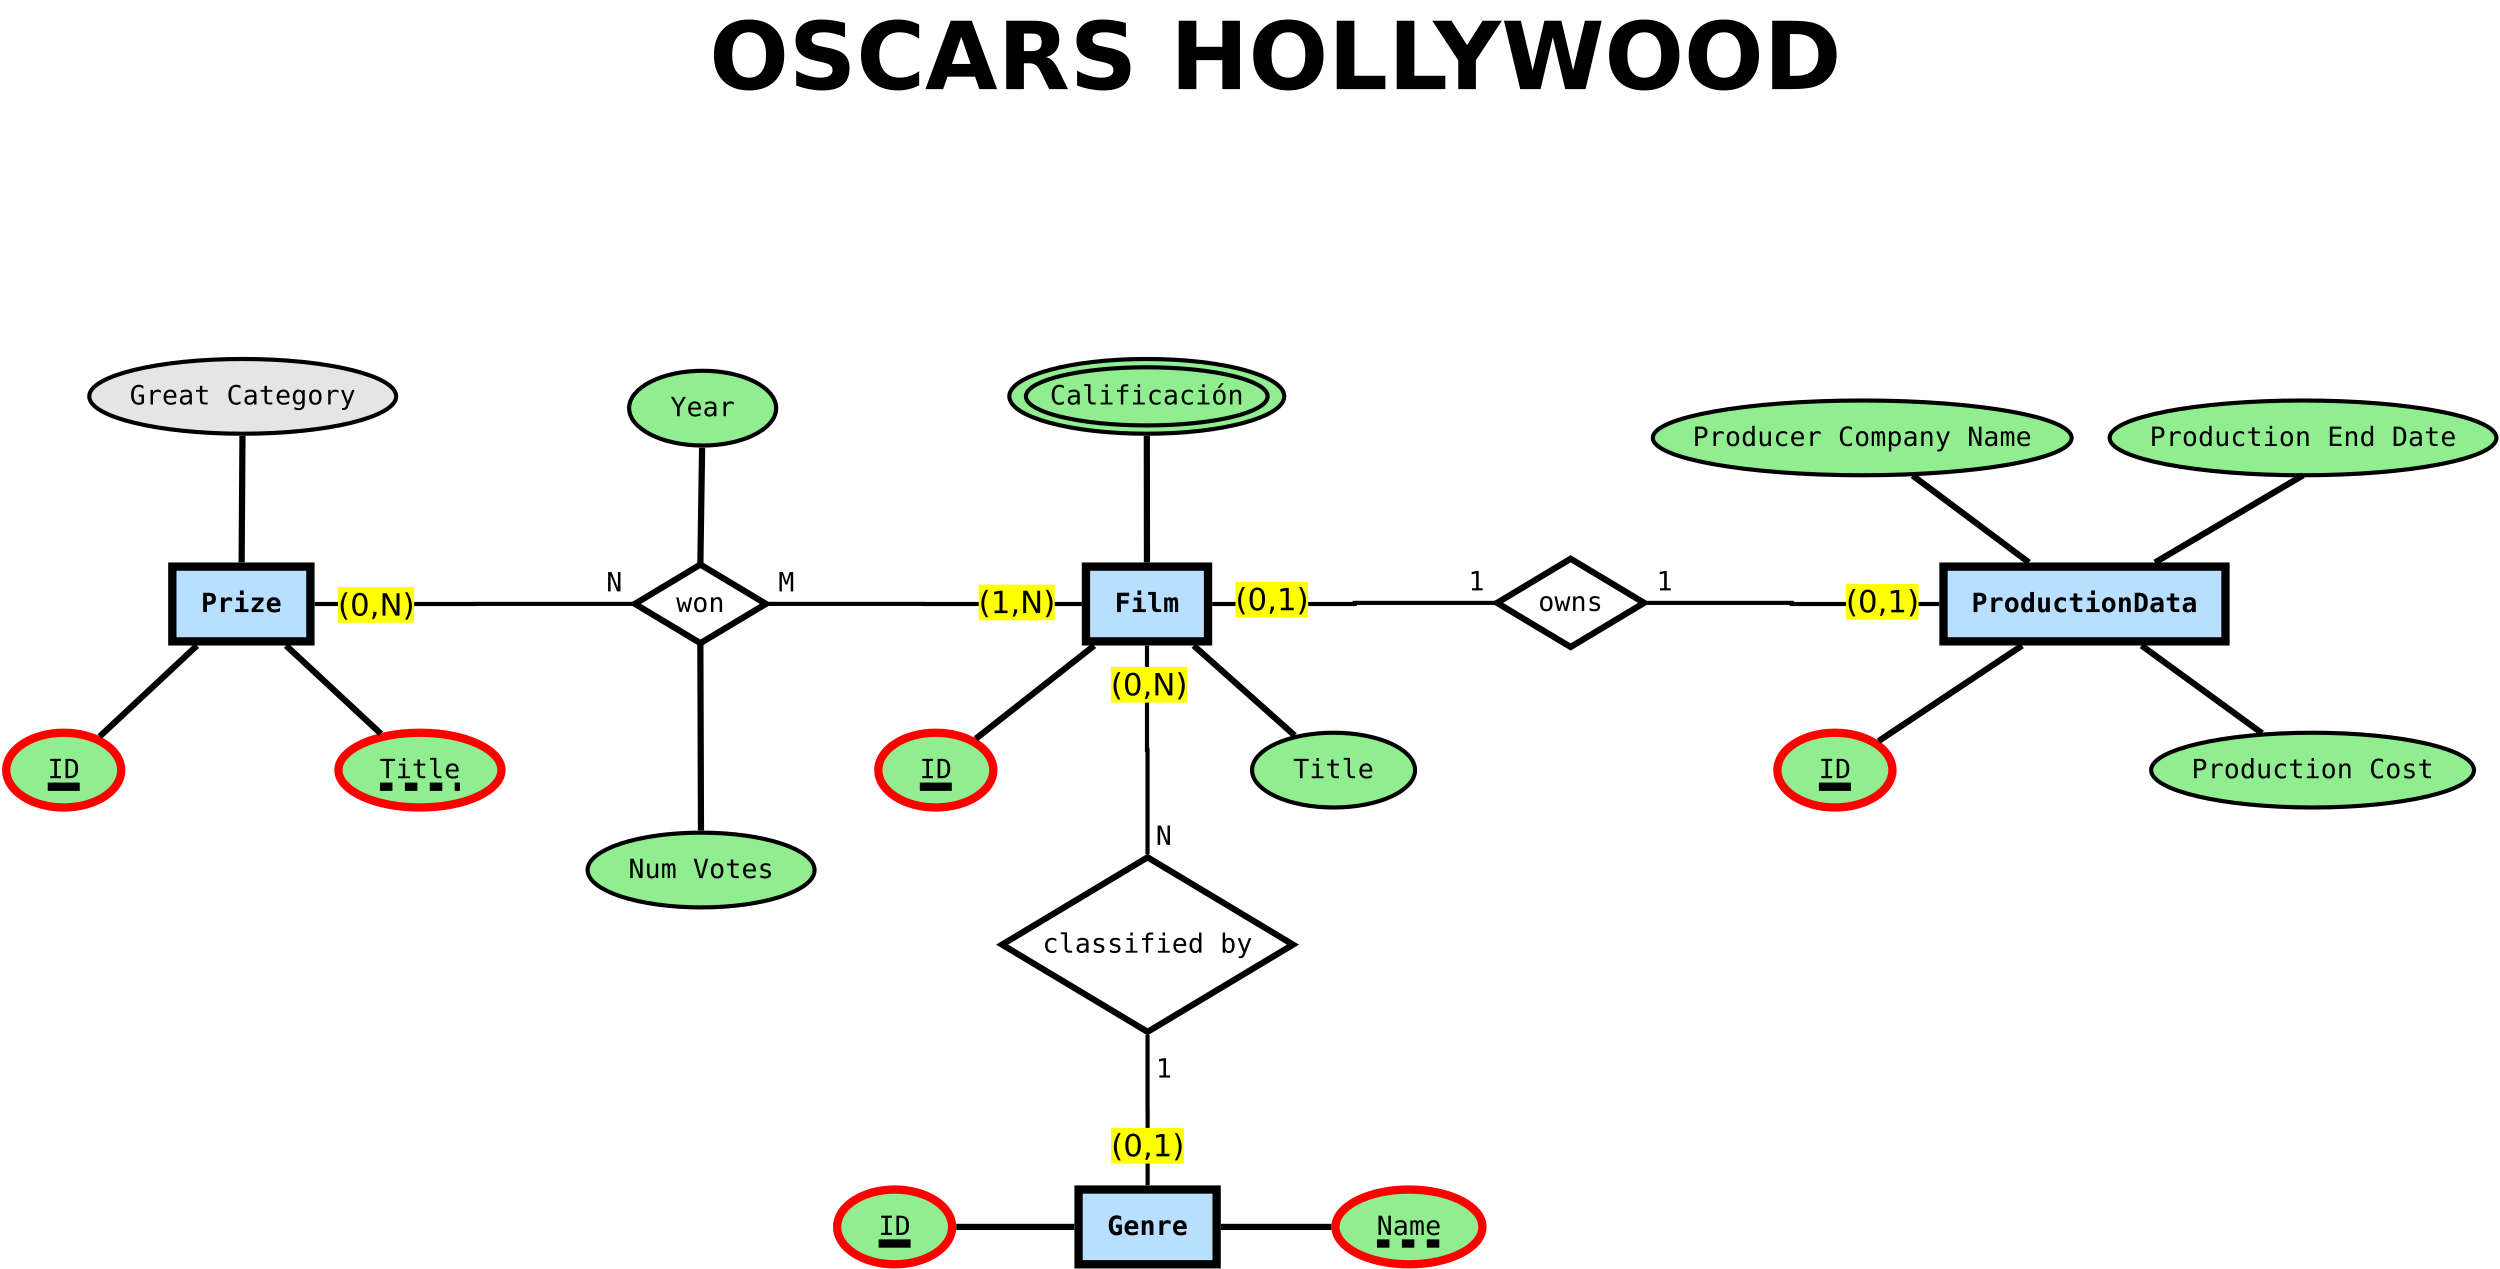 <?xml version="1.0" encoding="UTF-8"?>
<svg xmlns="http://www.w3.org/2000/svg" xmlns:xlink="http://www.w3.org/1999/xlink" width="1204pt" height="611pt" viewBox="0 0 1204 611" version="1.1">
<defs>
<g>
<symbol overflow="visible" id="glyph0-0">
<path style="stroke:none;" d="M 2.25 7.984 L 2.25 -31.844 L 24.828 -31.844 L 24.828 7.984 Z M 4.781 5.469 L 22.312 5.469 L 22.312 -29.297 L 4.781 -29.297 Z M 4.781 5.469 "/>
</symbol>
<symbol overflow="visible" id="glyph0-1">
<path style="stroke:none;" d="M 19.188 -27.359 C 16.594 -27.359 14.582 -26.398 13.156 -24.484 C 11.738 -22.578 11.031 -19.891 11.031 -16.422 C 11.031 -12.973 11.738 -10.289 13.156 -8.375 C 14.582 -6.469 16.594 -5.516 19.188 -5.516 C 21.781 -5.516 23.789 -6.469 25.219 -8.375 C 26.645 -10.289 27.359 -12.973 27.359 -16.422 C 27.359 -19.891 26.645 -22.578 25.219 -24.484 C 23.789 -26.398 21.781 -27.359 19.188 -27.359 Z M 19.188 -33.516 C 24.477 -33.516 28.617 -32 31.609 -28.969 C 34.609 -25.945 36.109 -21.766 36.109 -16.422 C 36.109 -11.098 34.609 -6.922 31.609 -3.891 C 28.617 -0.867 24.477 0.641 19.188 0.641 C 13.906 0.641 9.758 -0.867 6.75 -3.891 C 3.75 -6.922 2.25 -11.098 2.25 -16.422 C 2.25 -21.766 3.75 -25.945 6.75 -28.969 C 9.758 -32 13.906 -33.516 19.188 -33.516 Z M 19.188 -33.516 "/>
</symbol>
<symbol overflow="visible" id="glyph0-2">
<path style="stroke:none;" d="M 27.047 -31.875 L 27.047 -24.922 C 25.242 -25.723 23.484 -26.328 21.766 -26.734 C 20.047 -27.148 18.422 -27.359 16.891 -27.359 C 14.859 -27.359 13.359 -27.078 12.391 -26.516 C 11.422 -25.961 10.938 -25.098 10.938 -23.922 C 10.938 -23.035 11.266 -22.348 11.922 -21.859 C 12.578 -21.367 13.766 -20.945 15.484 -20.594 L 19.094 -19.859 C 22.75 -19.129 25.348 -18.016 26.891 -16.516 C 28.441 -15.016 29.219 -12.883 29.219 -10.125 C 29.219 -6.488 28.141 -3.785 25.984 -2.016 C 23.828 -0.242 20.539 0.641 16.125 0.641 C 14.031 0.641 11.93 0.441 9.828 0.047 C 7.734 -0.348 5.633 -0.938 3.531 -1.719 L 3.531 -8.891 C 5.633 -7.766 7.664 -6.922 9.625 -6.359 C 11.582 -5.797 13.473 -5.516 15.297 -5.516 C 17.148 -5.516 18.566 -5.82 19.547 -6.438 C 20.535 -7.051 21.031 -7.93 21.031 -9.078 C 21.031 -10.109 20.695 -10.898 20.031 -11.453 C 19.363 -12.016 18.031 -12.52 16.031 -12.969 L 12.75 -13.688 C 9.457 -14.395 7.047 -15.52 5.516 -17.062 C 3.992 -18.602 3.234 -20.688 3.234 -23.312 C 3.234 -26.582 4.289 -29.098 6.406 -30.859 C 8.531 -32.629 11.578 -33.516 15.547 -33.516 C 17.348 -33.516 19.203 -33.379 21.109 -33.109 C 23.023 -32.836 25.004 -32.426 27.047 -31.875 Z M 27.047 -31.875 "/>
</symbol>
<symbol overflow="visible" id="glyph0-3">
<path style="stroke:none;" d="M 30.25 -1.812 C 28.688 -1 27.062 -0.391 25.375 0.016 C 23.688 0.43 21.926 0.641 20.094 0.641 C 14.602 0.641 10.254 -0.891 7.047 -3.953 C 3.848 -7.023 2.25 -11.18 2.25 -16.422 C 2.25 -21.68 3.848 -25.844 7.047 -28.906 C 10.254 -31.977 14.602 -33.516 20.094 -33.516 C 21.926 -33.516 23.688 -33.305 25.375 -32.891 C 27.062 -32.484 28.688 -31.875 30.25 -31.062 L 30.25 -24.25 C 28.676 -25.32 27.125 -26.109 25.594 -26.609 C 24.07 -27.109 22.461 -27.359 20.766 -27.359 C 17.742 -27.359 15.363 -26.391 13.625 -24.453 C 11.895 -22.516 11.031 -19.836 11.031 -16.422 C 11.031 -13.023 11.895 -10.359 13.625 -8.422 C 15.363 -6.484 17.742 -5.516 20.766 -5.516 C 22.461 -5.516 24.07 -5.766 25.594 -6.266 C 27.125 -6.766 28.676 -7.551 30.25 -8.625 Z M 30.25 -1.812 "/>
</symbol>
<symbol overflow="visible" id="glyph0-4">
<path style="stroke:none;" d="M 24.125 -6 L 10.844 -6 L 8.75 0 L 0.219 0 L 12.406 -32.922 L 22.531 -32.922 L 34.734 0 L 26.188 0 Z M 12.969 -12.109 L 21.984 -12.109 L 17.484 -25.203 Z M 12.969 -12.109 "/>
</symbol>
<symbol overflow="visible" id="glyph0-5">
<path style="stroke:none;" d="M 16.203 -18.328 C 17.984 -18.328 19.258 -18.656 20.031 -19.312 C 20.801 -19.977 21.188 -21.066 21.188 -22.578 C 21.188 -24.078 20.801 -25.148 20.031 -25.797 C 19.258 -26.441 17.984 -26.766 16.203 -26.766 L 12.641 -26.766 L 12.641 -18.328 Z M 12.641 -12.453 L 12.641 0 L 4.141 0 L 4.141 -32.922 L 17.109 -32.922 C 21.441 -32.922 24.617 -32.191 26.641 -30.734 C 28.66 -29.273 29.672 -26.973 29.672 -23.828 C 29.672 -21.66 29.145 -19.875 28.094 -18.469 C 27.051 -17.07 25.469 -16.047 23.344 -15.391 C 24.508 -15.129 25.551 -14.531 26.469 -13.594 C 27.383 -12.656 28.316 -11.238 29.266 -9.344 L 33.875 0 L 24.828 0 L 20.812 -8.188 C 20 -9.832 19.176 -10.953 18.344 -11.547 C 17.52 -12.148 16.414 -12.453 15.031 -12.453 Z M 12.641 -12.453 "/>
</symbol>
<symbol overflow="visible" id="glyph0-6">
<path style="stroke:none;" d=""/>
</symbol>
<symbol overflow="visible" id="glyph0-7">
<path style="stroke:none;" d="M 4.141 -32.922 L 12.641 -32.922 L 12.641 -20.375 L 25.156 -20.375 L 25.156 -32.922 L 33.641 -32.922 L 33.641 0 L 25.156 0 L 25.156 -13.953 L 12.641 -13.953 L 12.641 0 L 4.141 0 Z M 4.141 -32.922 "/>
</symbol>
<symbol overflow="visible" id="glyph0-8">
<path style="stroke:none;" d="M 4.141 -32.922 L 12.641 -32.922 L 12.641 -6.422 L 27.547 -6.422 L 27.547 0 L 4.141 0 Z M 4.141 -32.922 "/>
</symbol>
<symbol overflow="visible" id="glyph0-9">
<path style="stroke:none;" d="M -0.438 -32.922 L 8.844 -32.922 L 16.344 -21.188 L 23.828 -32.922 L 33.141 -32.922 L 20.594 -13.875 L 20.594 0 L 12.109 0 L 12.109 -13.875 Z M -0.438 -32.922 "/>
</symbol>
<symbol overflow="visible" id="glyph0-10">
<path style="stroke:none;" d="M 1.344 -32.922 L 9.484 -32.922 L 15.172 -9 L 20.812 -32.922 L 29 -32.922 L 34.641 -9 L 40.328 -32.922 L 48.391 -32.922 L 40.641 0 L 30.844 0 L 24.875 -25.031 L 18.969 0 L 9.172 0 Z M 1.344 -32.922 "/>
</symbol>
<symbol overflow="visible" id="glyph0-11">
<path style="stroke:none;" d="M 12.641 -26.5 L 12.641 -6.422 L 15.672 -6.422 C 19.141 -6.422 21.789 -7.281 23.625 -9 C 25.457 -10.719 26.375 -13.219 26.375 -16.5 C 26.375 -19.758 25.461 -22.238 23.641 -23.938 C 21.816 -25.645 19.16 -26.5 15.672 -26.5 Z M 4.141 -32.922 L 13.094 -32.922 C 18.094 -32.922 21.816 -32.562 24.266 -31.844 C 26.711 -31.133 28.812 -29.926 30.562 -28.219 C 32.102 -26.738 33.25 -25.023 34 -23.078 C 34.75 -21.141 35.125 -18.945 35.125 -16.5 C 35.125 -14.008 34.75 -11.789 34 -9.844 C 33.25 -7.895 32.102 -6.18 30.562 -4.703 C 28.789 -2.992 26.672 -1.781 24.203 -1.062 C 21.734 -0.352 18.031 0 13.094 0 L 4.141 0 Z M 4.141 -32.922 "/>
</symbol>
<symbol overflow="visible" id="glyph1-0">
<path style="stroke:none;" d="M 0.656 2.266 L 0.656 -9.016 L 7.047 -9.016 L 7.047 2.266 Z M 1.375 1.547 L 6.344 1.547 L 6.344 -8.297 L 1.375 -8.297 Z M 1.375 1.547 "/>
</symbol>
<symbol overflow="visible" id="glyph1-1">
<path style="stroke:none;" d="M 2.859 -7.781 L 2.859 -5.047 L 3.609 -5.047 C 4.211 -5.047 4.633 -5.145 4.875 -5.344 C 5.125 -5.551 5.25 -5.906 5.25 -6.406 C 5.25 -6.914 5.125 -7.27 4.875 -7.469 C 4.633 -7.676 4.211 -7.781 3.609 -7.781 Z M 1.016 -9.328 L 3.547 -9.328 C 4.828 -9.328 5.75 -9.098 6.312 -8.641 C 6.883 -8.18 7.172 -7.438 7.172 -6.406 C 7.172 -5.383 6.883 -4.645 6.312 -4.188 C 5.75 -3.727 4.828 -3.5 3.547 -3.5 L 2.859 -3.5 L 2.859 0 L 1.016 0 Z M 1.016 -9.328 "/>
</symbol>
<symbol overflow="visible" id="glyph1-2">
<path style="stroke:none;" d="M 7.188 -5.062 C 6.988 -5.25 6.754 -5.391 6.484 -5.484 C 6.223 -5.578 5.93 -5.625 5.609 -5.625 C 5.223 -5.625 4.883 -5.555 4.594 -5.422 C 4.301 -5.285 4.078 -5.086 3.922 -4.828 C 3.816 -4.672 3.742 -4.477 3.703 -4.25 C 3.672 -4.02 3.656 -3.676 3.656 -3.219 L 3.656 0 L 1.812 0 L 1.812 -7 L 3.656 -7 L 3.656 -5.906 C 3.832 -6.312 4.102 -6.625 4.469 -6.844 C 4.844 -7.062 5.281 -7.172 5.781 -7.172 C 6.031 -7.172 6.27 -7.141 6.5 -7.078 C 6.738 -7.016 6.969 -6.926 7.188 -6.812 Z M 7.188 -5.062 "/>
</symbol>
<symbol overflow="visible" id="glyph1-3">
<path style="stroke:none;" d="M 1.375 -7 L 5 -7 L 5 -1.406 L 7.281 -1.406 L 7.281 0 L 0.891 0 L 0.891 -1.406 L 3.172 -1.406 L 3.172 -5.594 L 1.375 -5.594 Z M 3.172 -10.406 L 5 -10.406 L 5 -8.266 L 3.172 -8.266 Z M 3.172 -10.406 "/>
</symbol>
<symbol overflow="visible" id="glyph1-4">
<path style="stroke:none;" d="M 1.156 -7 L 6.75 -7 L 6.75 -5.562 L 3.078 -1.375 L 6.75 -1.375 L 6.75 0 L 1.016 0 L 1.016 -1.438 L 4.703 -5.625 L 1.156 -5.625 Z M 1.156 -7 "/>
</symbol>
<symbol overflow="visible" id="glyph1-5">
<path style="stroke:none;" d="M 6.891 -0.344 C 6.461 -0.164 6.023 -0.035 5.578 0.047 C 5.141 0.141 4.676 0.188 4.188 0.188 C 3.02 0.188 2.125 -0.125 1.5 -0.75 C 0.883 -1.383 0.578 -2.289 0.578 -3.469 C 0.578 -4.613 0.875 -5.516 1.469 -6.172 C 2.062 -6.836 2.875 -7.172 3.906 -7.172 C 4.945 -7.172 5.75 -6.863 6.312 -6.25 C 6.883 -5.633 7.172 -4.77 7.172 -3.656 L 7.172 -2.906 L 2.438 -2.906 C 2.438 -2.352 2.598 -1.941 2.922 -1.672 C 3.242 -1.398 3.723 -1.266 4.359 -1.266 C 4.785 -1.266 5.203 -1.32 5.609 -1.438 C 6.016 -1.562 6.441 -1.758 6.891 -2.031 Z M 5.344 -4.281 C 5.332 -4.758 5.207 -5.125 4.969 -5.375 C 4.727 -5.625 4.375 -5.75 3.906 -5.75 C 3.488 -5.75 3.156 -5.617 2.906 -5.359 C 2.656 -5.109 2.504 -4.75 2.453 -4.281 Z M 5.344 -4.281 "/>
</symbol>
<symbol overflow="visible" id="glyph1-6">
<path style="stroke:none;" d="M 6.953 -7.703 L 2.984 -7.703 L 2.984 -5.688 L 6.594 -5.688 L 6.594 -4.062 L 2.984 -4.062 L 2.984 0 L 1.141 0 L 1.141 -9.328 L 6.953 -9.328 Z M 6.953 -7.703 "/>
</symbol>
<symbol overflow="visible" id="glyph1-7">
<path style="stroke:none;" d="M 2.422 -2.922 L 2.422 -8.312 L 0.562 -8.312 L 0.562 -9.719 L 4.25 -9.719 L 4.25 -2.922 C 4.25 -2.367 4.332 -1.977 4.5 -1.75 C 4.676 -1.52 4.969 -1.406 5.375 -1.406 L 6.828 -1.406 L 6.828 0 L 4.859 0 C 3.992 0 3.367 -0.223 2.984 -0.672 C 2.609 -1.117 2.422 -1.867 2.422 -2.922 Z M 2.422 -2.922 "/>
</symbol>
<symbol overflow="visible" id="glyph1-8">
<path style="stroke:none;" d="M 4.312 -6.297 C 4.445 -6.586 4.617 -6.805 4.828 -6.953 C 5.047 -7.098 5.312 -7.172 5.625 -7.172 C 6.219 -7.172 6.629 -6.961 6.859 -6.547 C 7.098 -6.129 7.219 -5.258 7.219 -3.938 L 7.219 0 L 5.719 0 L 5.719 -4.5 C 5.719 -5.02 5.676 -5.363 5.594 -5.531 C 5.52 -5.707 5.379 -5.797 5.172 -5.797 C 4.961 -5.797 4.816 -5.707 4.734 -5.531 C 4.648 -5.352 4.609 -5.008 4.609 -4.5 L 4.609 0 L 3.125 0 L 3.125 -4.5 C 3.125 -5.008 3.082 -5.352 3 -5.531 C 2.914 -5.707 2.77 -5.797 2.562 -5.797 C 2.352 -5.797 2.207 -5.707 2.125 -5.531 C 2.051 -5.363 2.016 -5.02 2.016 -4.5 L 2.016 0 L 0.516 0 L 0.516 -7 L 1.844 -7 L 1.844 -6.281 C 1.945 -6.551 2.113 -6.766 2.344 -6.922 C 2.57 -7.086 2.828 -7.172 3.109 -7.172 C 3.391 -7.172 3.645 -7.082 3.875 -6.906 C 4.113 -6.738 4.258 -6.535 4.312 -6.297 Z M 4.312 -6.297 "/>
</symbol>
<symbol overflow="visible" id="glyph1-9">
<path style="stroke:none;" d="M 5.453 -1.688 L 5.453 -3.469 L 4.188 -3.469 L 4.188 -5.016 L 7.062 -5.016 L 7.062 -0.75 C 6.707 -0.438 6.316 -0.203 5.891 -0.047 C 5.461 0.109 5.004 0.188 4.516 0.188 C 3.305 0.188 2.375 -0.234 1.719 -1.078 C 1.062 -1.922 0.734 -3.113 0.734 -4.656 C 0.734 -6.227 1.062 -7.426 1.719 -8.25 C 2.383 -9.082 3.348 -9.5 4.609 -9.5 C 4.984 -9.5 5.348 -9.441 5.703 -9.328 C 6.066 -9.223 6.41 -9.07 6.734 -8.875 L 6.734 -6.828 C 6.473 -7.16 6.176 -7.41 5.844 -7.578 C 5.508 -7.754 5.141 -7.844 4.734 -7.844 C 4.035 -7.844 3.516 -7.578 3.172 -7.047 C 2.828 -6.523 2.656 -5.727 2.656 -4.656 C 2.656 -3.613 2.82 -2.82 3.156 -2.281 C 3.488 -1.738 3.973 -1.469 4.609 -1.469 C 4.797 -1.469 4.957 -1.484 5.094 -1.516 C 5.238 -1.555 5.359 -1.613 5.453 -1.688 Z M 5.453 -1.688 "/>
</symbol>
<symbol overflow="visible" id="glyph1-10">
<path style="stroke:none;" d="M 6.688 -4.547 L 6.688 0 L 4.875 0 L 4.875 -4.266 C 4.875 -4.773 4.801 -5.141 4.656 -5.359 C 4.508 -5.578 4.273 -5.688 3.953 -5.688 C 3.629 -5.688 3.367 -5.535 3.172 -5.234 C 2.984 -4.941 2.891 -4.531 2.891 -4 L 2.891 0 L 1.078 0 L 1.078 -7 L 2.891 -7 L 2.891 -5.953 C 3.023 -6.336 3.25 -6.633 3.562 -6.844 C 3.875 -7.062 4.25 -7.172 4.688 -7.172 C 5.352 -7.172 5.852 -6.945 6.188 -6.5 C 6.52 -6.062 6.688 -5.41 6.688 -4.547 Z M 6.688 -4.547 "/>
</symbol>
<symbol overflow="visible" id="glyph1-11">
<path style="stroke:none;" d="M 3.844 -5.688 C 3.406 -5.688 3.062 -5.492 2.812 -5.109 C 2.562 -4.723 2.438 -4.188 2.438 -3.5 C 2.438 -2.812 2.562 -2.273 2.812 -1.891 C 3.062 -1.504 3.406 -1.312 3.844 -1.312 C 4.289 -1.312 4.641 -1.504 4.891 -1.891 C 5.141 -2.273 5.266 -2.812 5.266 -3.5 C 5.266 -4.188 5.141 -4.723 4.891 -5.109 C 4.641 -5.492 4.289 -5.688 3.844 -5.688 Z M 0.609 -3.5 C 0.609 -4.625 0.898 -5.516 1.484 -6.172 C 2.078 -6.836 2.863 -7.172 3.844 -7.172 C 4.844 -7.172 5.633 -6.836 6.219 -6.172 C 6.801 -5.516 7.094 -4.625 7.094 -3.5 C 7.094 -2.363 6.801 -1.461 6.219 -0.797 C 5.633 -0.141 4.844 0.188 3.844 0.188 C 2.863 0.188 2.078 -0.141 1.484 -0.797 C 0.898 -1.461 0.609 -2.363 0.609 -3.5 Z M 0.609 -3.5 "/>
</symbol>
<symbol overflow="visible" id="glyph1-12">
<path style="stroke:none;" d="M 4.938 -6 L 4.938 -9.719 L 6.766 -9.719 L 6.766 0 L 4.938 0 L 4.938 -1.031 C 4.75 -0.633 4.5 -0.332 4.188 -0.125 C 3.875 0.082 3.508 0.188 3.094 0.188 C 2.289 0.188 1.664 -0.133 1.219 -0.781 C 0.781 -1.426 0.562 -2.332 0.562 -3.5 C 0.562 -4.676 0.785 -5.582 1.234 -6.219 C 1.68 -6.852 2.32 -7.172 3.156 -7.172 C 3.531 -7.172 3.863 -7.07 4.156 -6.875 C 4.457 -6.676 4.719 -6.383 4.938 -6 Z M 2.391 -3.484 C 2.391 -2.805 2.5 -2.273 2.719 -1.891 C 2.945 -1.504 3.258 -1.312 3.656 -1.312 C 4.051 -1.312 4.363 -1.504 4.594 -1.891 C 4.82 -2.273 4.938 -2.805 4.938 -3.484 C 4.938 -4.16 4.82 -4.688 4.594 -5.062 C 4.363 -5.445 4.051 -5.641 3.656 -5.641 C 3.258 -5.641 2.945 -5.445 2.719 -5.062 C 2.5 -4.688 2.391 -4.16 2.391 -3.484 Z M 2.391 -3.484 "/>
</symbol>
<symbol overflow="visible" id="glyph1-13">
<path style="stroke:none;" d="M 1 -2.438 L 1 -7 L 2.828 -7 L 2.828 -2.719 C 2.828 -2.219 2.895 -1.859 3.031 -1.641 C 3.176 -1.422 3.414 -1.312 3.75 -1.312 C 4.082 -1.312 4.336 -1.457 4.516 -1.75 C 4.703 -2.039 4.797 -2.453 4.797 -2.984 L 4.797 -7 L 6.625 -7 L 6.625 0 L 4.797 0 L 4.797 -1.031 C 4.672 -0.645 4.453 -0.344 4.141 -0.125 C 3.828 0.082 3.453 0.188 3.016 0.188 C 2.348 0.188 1.844 -0.031 1.5 -0.469 C 1.164 -0.914 1 -1.57 1 -2.438 Z M 1 -2.438 "/>
</symbol>
<symbol overflow="visible" id="glyph1-14">
<path style="stroke:none;" d="M 6.625 -0.359 C 6.32 -0.18 5.992 -0.047 5.641 0.047 C 5.285 0.141 4.906 0.188 4.5 0.188 C 3.414 0.188 2.566 -0.133 1.953 -0.781 C 1.348 -1.438 1.047 -2.344 1.047 -3.5 C 1.047 -4.645 1.352 -5.539 1.969 -6.188 C 2.582 -6.844 3.426 -7.172 4.5 -7.172 C 4.875 -7.172 5.234 -7.129 5.578 -7.047 C 5.93 -6.961 6.281 -6.828 6.625 -6.641 L 6.625 -4.969 C 6.363 -5.195 6.07 -5.375 5.75 -5.5 C 5.438 -5.625 5.109 -5.688 4.766 -5.688 C 4.172 -5.688 3.711 -5.492 3.391 -5.109 C 3.066 -4.734 2.906 -4.195 2.906 -3.5 C 2.906 -2.789 3.066 -2.25 3.391 -1.875 C 3.711 -1.5 4.172 -1.312 4.766 -1.312 C 5.117 -1.312 5.445 -1.367 5.75 -1.484 C 6.062 -1.609 6.352 -1.789 6.625 -2.031 Z M 6.625 -0.359 "/>
</symbol>
<symbol overflow="visible" id="glyph1-15">
<path style="stroke:none;" d="M 4.312 -8.984 L 4.312 -7 L 6.703 -7 L 6.703 -5.594 L 4.312 -5.594 L 4.312 -2.281 C 4.312 -1.969 4.383 -1.742 4.531 -1.609 C 4.688 -1.473 4.941 -1.406 5.297 -1.406 L 6.703 -1.406 L 6.703 0 L 5.172 0 C 4.117 0 3.406 -0.164 3.031 -0.5 C 2.664 -0.832 2.484 -1.457 2.484 -2.375 L 2.484 -5.594 L 0.688 -5.594 L 0.688 -7 L 2.484 -7 L 2.484 -8.984 Z M 4.312 -8.984 "/>
</symbol>
<symbol overflow="visible" id="glyph1-16">
<path style="stroke:none;" d="M 2.703 -7.672 L 2.703 -1.656 L 3.203 -1.656 C 3.922 -1.656 4.438 -1.883 4.75 -2.344 C 5.062 -2.801 5.219 -3.578 5.219 -4.672 C 5.219 -5.766 5.062 -6.535 4.75 -6.984 C 4.438 -7.441 3.922 -7.672 3.203 -7.672 Z M 0.859 -9.328 L 2.828 -9.328 C 4.359 -9.328 5.457 -8.961 6.125 -8.234 C 6.789 -7.504 7.125 -6.316 7.125 -4.672 C 7.125 -3.016 6.789 -1.82 6.125 -1.094 C 5.457 -0.363 4.359 0 2.828 0 L 0.859 0 Z M 0.859 -9.328 "/>
</symbol>
<symbol overflow="visible" id="glyph1-17">
<path style="stroke:none;" d="M 4.375 -3.281 C 3.688 -3.281 3.207 -3.191 2.938 -3.016 C 2.664 -2.848 2.531 -2.551 2.531 -2.125 C 2.531 -1.812 2.625 -1.562 2.812 -1.375 C 3 -1.188 3.254 -1.094 3.578 -1.094 C 4.066 -1.094 4.441 -1.273 4.703 -1.641 C 4.973 -2.004 5.109 -2.508 5.109 -3.156 L 5.109 -3.281 Z M 6.922 -4 L 6.922 0 L 5.109 0 L 5.109 -0.781 C 4.891 -0.469 4.602 -0.227 4.25 -0.062 C 3.906 0.102 3.523 0.188 3.109 0.188 C 2.316 0.188 1.695 -0.02 1.25 -0.438 C 0.812 -0.863 0.594 -1.457 0.594 -2.219 C 0.594 -3.031 0.852 -3.629 1.375 -4.016 C 1.906 -4.41 2.727 -4.609 3.844 -4.609 L 5.109 -4.609 L 5.109 -4.906 C 5.109 -5.207 5 -5.43 4.781 -5.578 C 4.57 -5.734 4.258 -5.812 3.844 -5.812 C 3.406 -5.812 2.977 -5.754 2.562 -5.641 C 2.156 -5.535 1.727 -5.363 1.281 -5.125 L 1.281 -6.672 C 1.688 -6.836 2.098 -6.961 2.516 -7.047 C 2.93 -7.129 3.375 -7.172 3.844 -7.172 C 4.977 -7.172 5.773 -6.938 6.234 -6.469 C 6.691 -6.008 6.922 -5.188 6.922 -4 Z M 6.922 -4 "/>
</symbol>
<symbol overflow="visible" id="glyph2-0">
<path style="stroke:none;" d="M 0.656 2.266 L 0.656 -9.016 L 7.047 -9.016 L 7.047 2.266 Z M 1.375 1.547 L 6.344 1.547 L 6.344 -8.297 L 1.375 -8.297 Z M 1.375 1.547 "/>
</symbol>
<symbol overflow="visible" id="glyph2-1">
<path style="stroke:none;" d="M 6.891 -0.766 C 6.555 -0.453 6.176 -0.211 5.75 -0.047 C 5.332 0.109 4.879 0.188 4.391 0.188 C 3.203 0.188 2.281 -0.234 1.625 -1.078 C 0.969 -1.93 0.641 -3.125 0.641 -4.656 C 0.641 -6.176 0.973 -7.363 1.641 -8.219 C 2.305 -9.07 3.234 -9.5 4.422 -9.5 C 4.805 -9.5 5.176 -9.441 5.531 -9.328 C 5.895 -9.223 6.242 -9.055 6.578 -8.828 L 6.578 -7.531 C 6.242 -7.852 5.898 -8.086 5.547 -8.234 C 5.191 -8.391 4.816 -8.469 4.422 -8.469 C 3.598 -8.469 2.977 -8.148 2.562 -7.516 C 2.156 -6.879 1.953 -5.926 1.953 -4.656 C 1.953 -3.363 2.148 -2.406 2.547 -1.781 C 2.953 -1.156 3.566 -0.844 4.391 -0.844 C 4.672 -0.844 4.914 -0.875 5.125 -0.938 C 5.332 -1 5.52 -1.102 5.688 -1.25 L 5.688 -3.75 L 4.344 -3.75 L 4.344 -4.781 L 6.891 -4.781 Z M 6.891 -0.766 "/>
</symbol>
<symbol overflow="visible" id="glyph2-2">
<path style="stroke:none;" d="M 7.219 -5.562 C 6.969 -5.75 6.719 -5.883 6.469 -5.969 C 6.219 -6.062 5.938 -6.109 5.625 -6.109 C 4.914 -6.109 4.367 -5.879 3.984 -5.422 C 3.609 -4.973 3.422 -4.328 3.422 -3.484 L 3.422 0 L 2.266 0 L 2.266 -7 L 3.422 -7 L 3.422 -5.625 C 3.609 -6.125 3.898 -6.504 4.297 -6.766 C 4.703 -7.035 5.176 -7.172 5.719 -7.172 C 6 -7.172 6.258 -7.133 6.5 -7.062 C 6.75 -6.988 6.988 -6.879 7.219 -6.734 Z M 7.219 -5.562 "/>
</symbol>
<symbol overflow="visible" id="glyph2-3">
<path style="stroke:none;" d="M 6.953 -3.781 L 6.953 -3.219 L 1.969 -3.219 L 1.969 -3.188 C 1.969 -2.426 2.164 -1.836 2.562 -1.422 C 2.957 -1.004 3.52 -0.797 4.25 -0.797 C 4.613 -0.797 4.992 -0.852 5.391 -0.969 C 5.797 -1.082 6.223 -1.258 6.672 -1.5 L 6.672 -0.359 C 6.242 -0.18 5.828 -0.047 5.422 0.047 C 5.016 0.141 4.617 0.188 4.234 0.188 C 3.148 0.188 2.301 -0.141 1.688 -0.797 C 1.07 -1.453 0.766 -2.352 0.766 -3.5 C 0.766 -4.613 1.062 -5.504 1.656 -6.172 C 2.258 -6.836 3.062 -7.172 4.062 -7.172 C 4.957 -7.172 5.66 -6.867 6.172 -6.266 C 6.691 -5.66 6.953 -4.832 6.953 -3.781 Z M 5.797 -4.125 C 5.785 -4.801 5.629 -5.312 5.328 -5.656 C 5.023 -6.008 4.586 -6.188 4.016 -6.188 C 3.461 -6.188 3.004 -6.004 2.641 -5.641 C 2.285 -5.273 2.078 -4.77 2.016 -4.125 Z M 5.797 -4.125 "/>
</symbol>
<symbol overflow="visible" id="glyph2-4">
<path style="stroke:none;" d="M 4.391 -3.516 L 4 -3.516 C 3.332 -3.516 2.828 -3.395 2.484 -3.156 C 2.148 -2.926 1.984 -2.578 1.984 -2.109 C 1.984 -1.691 2.109 -1.363 2.359 -1.125 C 2.617 -0.895 2.973 -0.781 3.422 -0.781 C 4.055 -0.781 4.551 -1 4.906 -1.438 C 5.27 -1.875 5.457 -2.484 5.469 -3.266 L 5.469 -3.516 Z M 6.609 -4 L 6.609 0 L 5.469 0 L 5.469 -1.031 C 5.219 -0.613 4.906 -0.305 4.531 -0.109 C 4.156 0.086 3.703 0.188 3.172 0.188 C 2.461 0.188 1.895 -0.016 1.469 -0.422 C 1.039 -0.828 0.828 -1.363 0.828 -2.031 C 0.828 -2.812 1.086 -3.406 1.609 -3.812 C 2.141 -4.219 2.91 -4.422 3.922 -4.422 L 5.469 -4.422 L 5.469 -4.594 C 5.457 -5.156 5.312 -5.562 5.031 -5.812 C 4.758 -6.062 4.316 -6.188 3.703 -6.188 C 3.305 -6.188 2.906 -6.129 2.5 -6.016 C 2.102 -5.91 1.719 -5.75 1.344 -5.531 L 1.344 -6.672 C 1.77 -6.836 2.176 -6.961 2.562 -7.047 C 2.957 -7.129 3.336 -7.172 3.703 -7.172 C 4.273 -7.172 4.766 -7.082 5.172 -6.906 C 5.586 -6.738 5.926 -6.484 6.188 -6.141 C 6.344 -5.93 6.453 -5.672 6.516 -5.359 C 6.578 -5.055 6.609 -4.602 6.609 -4 Z M 6.609 -4 "/>
</symbol>
<symbol overflow="visible" id="glyph2-5">
<path style="stroke:none;" d="M 3.844 -8.984 L 3.844 -7 L 6.453 -7 L 6.453 -6.109 L 3.844 -6.109 L 3.844 -2.312 C 3.844 -1.789 3.938 -1.426 4.125 -1.219 C 4.32 -1.02 4.664 -0.922 5.156 -0.922 L 6.453 -0.922 L 6.453 0 L 5.047 0 C 4.18 0 3.57 -0.172 3.219 -0.516 C 2.863 -0.859 2.688 -1.457 2.688 -2.312 L 2.688 -6.109 L 0.812 -6.109 L 0.812 -7 L 2.688 -7 L 2.688 -8.984 Z M 3.844 -8.984 "/>
</symbol>
<symbol overflow="visible" id="glyph2-6">
<path style="stroke:none;" d=""/>
</symbol>
<symbol overflow="visible" id="glyph2-7">
<path style="stroke:none;" d="M 6.703 -0.328 C 6.379 -0.16 6.051 -0.035 5.719 0.047 C 5.383 0.141 5.023 0.188 4.641 0.188 C 3.441 0.188 2.516 -0.234 1.859 -1.078 C 1.203 -1.93 0.875 -3.125 0.875 -4.656 C 0.875 -6.176 1.203 -7.363 1.859 -8.219 C 2.523 -9.07 3.453 -9.5 4.641 -9.5 C 5.023 -9.5 5.383 -9.453 5.719 -9.359 C 6.051 -9.273 6.379 -9.148 6.703 -8.984 L 6.703 -7.688 C 6.398 -7.945 6.07 -8.141 5.719 -8.266 C 5.363 -8.398 5.004 -8.469 4.641 -8.469 C 3.816 -8.469 3.203 -8.148 2.797 -7.516 C 2.391 -6.891 2.188 -5.938 2.188 -4.656 C 2.188 -3.383 2.391 -2.43 2.797 -1.797 C 3.203 -1.16 3.816 -0.844 4.641 -0.844 C 5.004 -0.844 5.363 -0.91 5.719 -1.047 C 6.07 -1.18 6.398 -1.375 6.703 -1.625 Z M 6.703 -0.328 "/>
</symbol>
<symbol overflow="visible" id="glyph2-8">
<path style="stroke:none;" d="M 5.359 -3.562 C 5.359 -4.414 5.219 -5.066 4.938 -5.516 C 4.656 -5.961 4.25 -6.188 3.719 -6.188 C 3.156 -6.188 2.723 -5.961 2.422 -5.516 C 2.129 -5.066 1.984 -4.414 1.984 -3.562 C 1.984 -2.695 2.129 -2.035 2.422 -1.578 C 2.723 -1.129 3.156 -0.906 3.719 -0.906 C 4.25 -0.906 4.656 -1.129 4.938 -1.578 C 5.219 -2.035 5.359 -2.695 5.359 -3.562 Z M 6.516 -0.453 C 6.516 0.598 6.266 1.395 5.766 1.938 C 5.273 2.477 4.547 2.75 3.578 2.75 C 3.266 2.75 2.93 2.719 2.578 2.656 C 2.234 2.602 1.891 2.52 1.547 2.406 L 1.547 1.266 C 1.953 1.461 2.32 1.602 2.656 1.688 C 2.988 1.781 3.297 1.828 3.578 1.828 C 4.203 1.828 4.656 1.656 4.938 1.312 C 5.219 0.977 5.359 0.445 5.359 -0.281 L 5.359 -1.109 C 5.18 -0.723 4.93 -0.43 4.609 -0.234 C 4.297 -0.047 3.91 0.047 3.453 0.047 C 2.641 0.047 1.988 -0.273 1.5 -0.922 C 1.008 -1.578 0.766 -2.457 0.766 -3.562 C 0.766 -4.656 1.008 -5.531 1.5 -6.188 C 1.988 -6.844 2.641 -7.172 3.453 -7.172 C 3.898 -7.172 4.281 -7.078 4.594 -6.891 C 4.906 -6.711 5.16 -6.438 5.359 -6.062 L 5.359 -6.969 L 6.516 -6.969 Z M 6.516 -0.453 "/>
</symbol>
<symbol overflow="visible" id="glyph2-9">
<path style="stroke:none;" d="M 3.844 -6.188 C 3.258 -6.188 2.816 -5.957 2.516 -5.5 C 2.223 -5.051 2.078 -4.383 2.078 -3.5 C 2.078 -2.602 2.223 -1.926 2.516 -1.469 C 2.816 -1.02 3.258 -0.797 3.844 -0.797 C 4.438 -0.797 4.879 -1.02 5.172 -1.469 C 5.473 -1.926 5.625 -2.602 5.625 -3.5 C 5.625 -4.383 5.473 -5.051 5.172 -5.5 C 4.879 -5.957 4.438 -6.188 3.844 -6.188 Z M 3.844 -7.172 C 4.82 -7.172 5.566 -6.852 6.078 -6.219 C 6.586 -5.594 6.844 -4.688 6.844 -3.5 C 6.844 -2.301 6.586 -1.383 6.078 -0.75 C 5.566 -0.125 4.82 0.188 3.844 0.188 C 2.875 0.188 2.133 -0.125 1.625 -0.75 C 1.113 -1.383 0.859 -2.301 0.859 -3.5 C 0.859 -4.688 1.113 -5.594 1.625 -6.219 C 2.133 -6.852 2.875 -7.172 3.844 -7.172 Z M 3.844 -7.172 "/>
</symbol>
<symbol overflow="visible" id="glyph2-10">
<path style="stroke:none;" d="M 5.359 -2.25 C 5.172 -1.758 4.926 -1.117 4.625 -0.328 C 4.219 0.773 3.941 1.445 3.797 1.688 C 3.609 2.008 3.367 2.25 3.078 2.406 C 2.797 2.57 2.461 2.656 2.078 2.656 L 1.156 2.656 L 1.156 1.703 L 1.828 1.703 C 2.172 1.703 2.438 1.602 2.625 1.406 C 2.812 1.207 3.055 0.703 3.359 -0.109 L 0.656 -7 L 1.875 -7 L 3.938 -1.531 L 5.984 -7 L 7.203 -7 Z M 5.359 -2.25 "/>
</symbol>
<symbol overflow="visible" id="glyph2-11">
<path style="stroke:none;" d="M 0.297 -9.328 L 7.406 -9.328 L 7.406 -8.266 L 4.5 -8.266 L 4.5 0 L 3.219 0 L 3.219 -8.266 L 0.297 -8.266 Z M 0.297 -9.328 "/>
</symbol>
<symbol overflow="visible" id="glyph2-12">
<path style="stroke:none;" d="M 1.594 -7 L 4.547 -7 L 4.547 -0.891 L 6.828 -0.891 L 6.828 0 L 1.109 0 L 1.109 -0.891 L 3.391 -0.891 L 3.391 -6.109 L 1.594 -6.109 Z M 3.391 -9.719 L 4.547 -9.719 L 4.547 -8.266 L 3.391 -8.266 Z M 3.391 -9.719 "/>
</symbol>
<symbol overflow="visible" id="glyph2-13">
<path style="stroke:none;" d="M 4 -2.531 C 4 -2.02 4.094 -1.629 4.281 -1.359 C 4.469 -1.098 4.75 -0.969 5.125 -0.969 L 6.453 -0.969 L 6.453 0 L 5 0 C 4.312 0 3.781 -0.219 3.406 -0.656 C 3.031 -1.102 2.844 -1.727 2.844 -2.531 L 2.844 -8.891 L 1 -8.891 L 1 -9.797 L 4 -9.797 Z M 4 -2.531 "/>
</symbol>
<symbol overflow="visible" id="glyph2-14">
<path style="stroke:none;" d="M 1.25 -9.328 L 6.438 -9.328 L 6.438 -8.266 L 4.484 -8.266 L 4.484 -1.062 L 6.438 -1.062 L 6.438 0 L 1.25 0 L 1.25 -1.062 L 3.219 -1.062 L 3.219 -8.266 L 1.25 -8.266 Z M 1.25 -9.328 "/>
</symbol>
<symbol overflow="visible" id="glyph2-15">
<path style="stroke:none;" d="M 2.719 -1.031 C 3.781 -1.031 4.52 -1.289 4.938 -1.812 C 5.363 -2.344 5.578 -3.289 5.578 -4.656 C 5.578 -6.031 5.367 -6.977 4.953 -7.5 C 4.535 -8.031 3.789 -8.297 2.719 -8.297 L 2.125 -8.297 L 2.125 -1.031 Z M 2.75 -9.328 C 4.176 -9.328 5.223 -8.945 5.891 -8.188 C 6.566 -7.426 6.906 -6.25 6.906 -4.656 C 6.906 -3.062 6.566 -1.883 5.891 -1.125 C 5.223 -0.375 4.176 0 2.75 0 L 0.859 0 L 0.859 -9.328 Z M 2.75 -9.328 "/>
</symbol>
<symbol overflow="visible" id="glyph2-16">
<path style="stroke:none;" d="M 6.641 -9.719 L 6.641 -8.766 L 5.344 -8.766 C 4.926 -8.766 4.633 -8.68 4.469 -8.516 C 4.312 -8.348 4.234 -8.047 4.234 -7.609 L 4.234 -7 L 6.641 -7 L 6.641 -6.109 L 4.234 -6.109 L 4.234 0 L 3.094 0 L 3.094 -6.109 L 1.219 -6.109 L 1.219 -7 L 3.094 -7 L 3.094 -7.484 C 3.094 -8.254 3.266 -8.816 3.609 -9.172 C 3.961 -9.535 4.516 -9.719 5.266 -9.719 Z M 6.641 -9.719 "/>
</symbol>
<symbol overflow="visible" id="glyph2-17">
<path style="stroke:none;" d="M 6.625 -0.359 C 6.32 -0.18 6.004 -0.047 5.672 0.047 C 5.348 0.141 5.016 0.188 4.672 0.188 C 3.586 0.188 2.738 -0.133 2.125 -0.781 C 1.52 -1.438 1.219 -2.344 1.219 -3.5 C 1.219 -4.645 1.52 -5.539 2.125 -6.188 C 2.738 -6.844 3.586 -7.172 4.672 -7.172 C 5.016 -7.172 5.344 -7.125 5.656 -7.031 C 5.977 -6.945 6.301 -6.812 6.625 -6.625 L 6.625 -5.422 C 6.32 -5.691 6.016 -5.883 5.703 -6 C 5.398 -6.125 5.055 -6.188 4.672 -6.188 C 3.953 -6.188 3.398 -5.953 3.016 -5.484 C 2.629 -5.023 2.438 -4.363 2.438 -3.5 C 2.438 -2.633 2.629 -1.969 3.016 -1.5 C 3.398 -1.031 3.953 -0.797 4.672 -0.797 C 5.078 -0.797 5.438 -0.852 5.75 -0.969 C 6.062 -1.094 6.352 -1.285 6.625 -1.547 Z M 6.625 -0.359 "/>
</symbol>
<symbol overflow="visible" id="glyph2-18">
<path style="stroke:none;" d="M 3.844 -6.188 C 3.258 -6.188 2.816 -5.957 2.516 -5.5 C 2.223 -5.051 2.078 -4.383 2.078 -3.5 C 2.078 -2.602 2.223 -1.926 2.516 -1.469 C 2.816 -1.02 3.258 -0.797 3.844 -0.797 C 4.438 -0.797 4.879 -1.02 5.172 -1.469 C 5.473 -1.926 5.625 -2.602 5.625 -3.5 C 5.625 -4.383 5.473 -5.051 5.172 -5.5 C 4.879 -5.957 4.438 -6.188 3.844 -6.188 Z M 3.844 -7.172 C 4.82 -7.172 5.566 -6.852 6.078 -6.219 C 6.586 -5.594 6.844 -4.688 6.844 -3.5 C 6.844 -2.301 6.586 -1.383 6.078 -0.75 C 5.566 -0.125 4.82 0.188 3.844 0.188 C 2.875 0.188 2.133 -0.125 1.625 -0.75 C 1.113 -1.383 0.859 -2.301 0.859 -3.5 C 0.859 -4.688 1.113 -5.594 1.625 -6.219 C 2.133 -6.852 2.875 -7.172 3.844 -7.172 Z M 4.719 -10.234 L 5.969 -10.234 L 3.938 -7.891 L 2.969 -7.891 Z M 4.719 -10.234 "/>
</symbol>
<symbol overflow="visible" id="glyph2-19">
<path style="stroke:none;" d="M 6.562 -4.344 L 6.562 0 L 5.406 0 L 5.406 -4.344 C 5.406 -4.969 5.297 -5.426 5.078 -5.719 C 4.859 -6.02 4.516 -6.172 4.047 -6.172 C 3.504 -6.172 3.086 -5.977 2.797 -5.594 C 2.516 -5.219 2.375 -4.672 2.375 -3.953 L 2.375 0 L 1.219 0 L 1.219 -7 L 2.375 -7 L 2.375 -5.953 C 2.57 -6.348 2.844 -6.648 3.188 -6.859 C 3.539 -7.066 3.957 -7.172 4.438 -7.172 C 5.156 -7.172 5.688 -6.938 6.031 -6.469 C 6.383 -6 6.562 -5.289 6.562 -4.344 Z M 6.562 -4.344 "/>
</symbol>
<symbol overflow="visible" id="glyph2-20">
<path style="stroke:none;" d="M 0.875 -9.328 L 2.469 -9.328 L 5.625 -1.656 L 5.625 -9.328 L 6.828 -9.328 L 6.828 0 L 5.234 0 L 2.094 -7.672 L 2.094 0 L 0.875 0 Z M 0.875 -9.328 "/>
</symbol>
<symbol overflow="visible" id="glyph2-21">
<path style="stroke:none;" d="M 4.219 -6.281 C 4.363 -6.582 4.547 -6.805 4.766 -6.953 C 4.984 -7.098 5.25 -7.172 5.562 -7.172 C 6.125 -7.172 6.52 -6.953 6.75 -6.516 C 6.977 -6.078 7.094 -5.258 7.094 -4.062 L 7.094 0 L 6.047 0 L 6.047 -4 C 6.047 -4.988 5.988 -5.602 5.875 -5.844 C 5.77 -6.082 5.57 -6.203 5.281 -6.203 C 4.945 -6.203 4.719 -6.07 4.594 -5.812 C 4.469 -5.562 4.406 -4.957 4.406 -4 L 4.406 0 L 3.359 0 L 3.359 -4 C 3.359 -5 3.297 -5.613 3.172 -5.844 C 3.055 -6.082 2.844 -6.203 2.531 -6.203 C 2.227 -6.203 2.016 -6.07 1.891 -5.812 C 1.773 -5.562 1.719 -4.957 1.719 -4 L 1.719 0 L 0.688 0 L 0.688 -7 L 1.719 -7 L 1.719 -6.406 C 1.863 -6.645 2.035 -6.832 2.234 -6.969 C 2.441 -7.102 2.676 -7.172 2.938 -7.172 C 3.258 -7.172 3.523 -7.098 3.734 -6.953 C 3.941 -6.805 4.102 -6.582 4.219 -6.281 Z M 4.219 -6.281 "/>
</symbol>
<symbol overflow="visible" id="glyph2-22">
<path style="stroke:none;" d="M 2.5 -8.297 L 2.5 -4.781 L 3.953 -4.781 C 4.535 -4.781 4.988 -4.938 5.312 -5.25 C 5.645 -5.562 5.812 -5.992 5.812 -6.547 C 5.812 -7.098 5.648 -7.523 5.328 -7.828 C 5.004 -8.141 4.547 -8.297 3.953 -8.297 Z M 1.234 -9.328 L 3.953 -9.328 C 4.992 -9.328 5.781 -9.086 6.312 -8.609 C 6.852 -8.141 7.125 -7.453 7.125 -6.547 C 7.125 -5.617 6.859 -4.922 6.328 -4.453 C 5.797 -3.984 5.004 -3.75 3.953 -3.75 L 2.5 -3.75 L 2.5 0 L 1.234 0 Z M 1.234 -9.328 "/>
</symbol>
<symbol overflow="visible" id="glyph2-23">
<path style="stroke:none;" d="M 5.359 -6.109 L 5.359 -9.719 L 6.516 -9.719 L 6.516 0 L 5.359 0 L 5.359 -0.875 C 5.172 -0.531 4.914 -0.266 4.594 -0.078 C 4.281 0.098 3.914 0.188 3.5 0.188 C 2.645 0.188 1.973 -0.141 1.484 -0.797 C 1.004 -1.453 0.766 -2.359 0.766 -3.516 C 0.766 -4.648 1.008 -5.539 1.5 -6.188 C 1.988 -6.844 2.656 -7.172 3.5 -7.172 C 3.914 -7.172 4.285 -7.078 4.609 -6.891 C 4.93 -6.711 5.18 -6.453 5.359 -6.109 Z M 1.984 -3.5 C 1.984 -2.602 2.125 -1.926 2.406 -1.469 C 2.688 -1.02 3.102 -0.797 3.656 -0.797 C 4.219 -0.797 4.641 -1.023 4.922 -1.484 C 5.211 -1.941 5.359 -2.613 5.359 -3.5 C 5.359 -4.383 5.211 -5.051 4.922 -5.5 C 4.641 -5.957 4.219 -6.188 3.656 -6.188 C 3.102 -6.188 2.688 -5.957 2.406 -5.5 C 2.125 -5.051 1.984 -4.383 1.984 -3.5 Z M 1.984 -3.5 "/>
</symbol>
<symbol overflow="visible" id="glyph2-24">
<path style="stroke:none;" d="M 1.219 -2.656 L 1.219 -6.984 L 2.375 -6.984 L 2.375 -2.656 C 2.375 -2.02 2.484 -1.551 2.703 -1.25 C 2.922 -0.957 3.266 -0.812 3.734 -0.812 C 4.273 -0.812 4.688 -1.004 4.969 -1.391 C 5.258 -1.773 5.406 -2.32 5.406 -3.031 L 5.406 -6.984 L 6.562 -6.984 L 6.562 0 L 5.406 0 L 5.406 -1.047 C 5.207 -0.641 4.93 -0.332 4.578 -0.125 C 4.223 0.082 3.812 0.188 3.344 0.188 C 2.625 0.188 2.086 -0.047 1.734 -0.516 C 1.391 -0.984 1.219 -1.695 1.219 -2.656 Z M 1.219 -2.656 "/>
</symbol>
<symbol overflow="visible" id="glyph2-25">
<path style="stroke:none;" d="M 2.344 -0.875 L 2.344 2.656 L 1.188 2.656 L 1.188 -7 L 2.344 -7 L 2.344 -6.109 C 2.531 -6.453 2.785 -6.711 3.109 -6.891 C 3.43 -7.078 3.801 -7.172 4.219 -7.172 C 5.062 -7.172 5.723 -6.844 6.203 -6.188 C 6.68 -5.531 6.922 -4.625 6.922 -3.469 C 6.922 -2.332 6.676 -1.438 6.188 -0.781 C 5.707 -0.133 5.051 0.188 4.219 0.188 C 3.789 0.188 3.414 0.098 3.094 -0.078 C 2.781 -0.266 2.531 -0.531 2.344 -0.875 Z M 5.719 -3.5 C 5.719 -4.383 5.578 -5.051 5.297 -5.5 C 5.016 -5.957 4.598 -6.188 4.047 -6.188 C 3.484 -6.188 3.055 -5.957 2.766 -5.5 C 2.484 -5.051 2.344 -4.383 2.344 -3.5 C 2.344 -2.613 2.484 -1.941 2.766 -1.484 C 3.055 -1.023 3.484 -0.797 4.047 -0.797 C 4.598 -0.797 5.016 -1.02 5.297 -1.469 C 5.578 -1.926 5.719 -2.602 5.719 -3.5 Z M 5.719 -3.5 "/>
</symbol>
<symbol overflow="visible" id="glyph2-26">
<path style="stroke:none;" d="M 1.234 -9.328 L 6.766 -9.328 L 6.766 -8.266 L 2.5 -8.266 L 2.5 -5.5 L 6.578 -5.5 L 6.578 -4.438 L 2.5 -4.438 L 2.5 -1.062 L 6.891 -1.062 L 6.891 0 L 1.234 0 Z M 1.234 -9.328 "/>
</symbol>
<symbol overflow="visible" id="glyph2-27">
<path style="stroke:none;" d="M 6.078 -6.75 L 6.078 -5.625 C 5.754 -5.82 5.426 -5.969 5.094 -6.062 C 4.758 -6.156 4.414 -6.203 4.062 -6.203 C 3.539 -6.203 3.148 -6.117 2.891 -5.953 C 2.641 -5.785 2.516 -5.531 2.516 -5.188 C 2.516 -4.875 2.609 -4.641 2.797 -4.484 C 2.992 -4.328 3.473 -4.176 4.234 -4.031 L 4.703 -3.938 C 5.273 -3.832 5.707 -3.617 6 -3.297 C 6.289 -2.973 6.438 -2.551 6.438 -2.031 C 6.438 -1.332 6.191 -0.785 5.703 -0.391 C 5.211 -0.004 4.531 0.188 3.656 0.188 C 3.301 0.188 2.938 0.148 2.562 0.078 C 2.188 0.004 1.773 -0.102 1.328 -0.25 L 1.328 -1.438 C 1.754 -1.219 2.164 -1.051 2.562 -0.938 C 2.957 -0.832 3.328 -0.781 3.672 -0.781 C 4.18 -0.781 4.578 -0.883 4.859 -1.094 C 5.141 -1.301 5.281 -1.586 5.281 -1.953 C 5.281 -2.484 4.77 -2.852 3.75 -3.062 L 3.688 -3.078 L 3.266 -3.156 C 2.598 -3.289 2.113 -3.508 1.812 -3.812 C 1.508 -4.125 1.359 -4.539 1.359 -5.062 C 1.359 -5.738 1.582 -6.258 2.031 -6.625 C 2.488 -6.988 3.141 -7.172 3.984 -7.172 C 4.359 -7.172 4.719 -7.133 5.062 -7.062 C 5.406 -6.988 5.742 -6.883 6.078 -6.75 Z M 6.078 -6.75 "/>
</symbol>
<symbol overflow="visible" id="glyph2-28">
<path style="stroke:none;" d="M 1.688 -1.062 L 3.656 -1.062 L 3.656 -8.188 L 1.531 -7.719 L 1.531 -8.859 L 3.641 -9.328 L 4.906 -9.328 L 4.906 -1.062 L 6.828 -1.062 L 6.828 0 L 1.688 0 Z M 1.688 -1.062 "/>
</symbol>
<symbol overflow="visible" id="glyph2-29">
<path style="stroke:none;" d="M 5.734 -3.5 C 5.734 -4.383 5.594 -5.051 5.312 -5.5 C 5.031 -5.957 4.613 -6.188 4.062 -6.188 C 3.5 -6.188 3.07 -5.957 2.781 -5.5 C 2.5 -5.051 2.359 -4.383 2.359 -3.5 C 2.359 -2.613 2.5 -1.941 2.781 -1.484 C 3.07 -1.023 3.5 -0.797 4.062 -0.797 C 4.613 -0.797 5.031 -1.02 5.312 -1.469 C 5.594 -1.926 5.734 -2.602 5.734 -3.5 Z M 2.359 -6.109 C 2.535 -6.441 2.785 -6.703 3.109 -6.891 C 3.43 -7.078 3.805 -7.172 4.234 -7.172 C 5.078 -7.172 5.738 -6.844 6.219 -6.188 C 6.707 -5.539 6.953 -4.648 6.953 -3.516 C 6.953 -2.359 6.707 -1.453 6.219 -0.797 C 5.738 -0.141 5.07 0.188 4.219 0.188 C 3.801 0.188 3.43 0.098 3.109 -0.078 C 2.797 -0.266 2.547 -0.531 2.359 -0.875 L 2.359 0 L 1.203 0 L 1.203 -9.719 L 2.359 -9.719 Z M 2.359 -6.109 "/>
</symbol>
<symbol overflow="visible" id="glyph2-30">
<path style="stroke:none;" d="M 0 -7 L 1.141 -7 L 2.359 -1.344 L 3.359 -4.953 L 4.344 -4.953 L 5.344 -1.344 L 6.562 -7 L 7.703 -7 L 6.062 0 L 4.969 0 L 3.844 -3.844 L 2.734 0 L 1.641 0 Z M 0 -7 "/>
</symbol>
<symbol overflow="visible" id="glyph2-31">
<path style="stroke:none;" d="M 0.531 -9.328 L 2.219 -9.328 L 3.844 -4.578 L 5.469 -9.328 L 7.156 -9.328 L 7.156 0 L 5.984 0 L 5.984 -8.234 L 4.328 -3.328 L 3.375 -3.328 L 1.703 -8.234 L 1.703 0 L 0.531 0 Z M 0.531 -9.328 "/>
</symbol>
<symbol overflow="visible" id="glyph2-32">
<path style="stroke:none;" d="M 0.234 -9.328 L 1.578 -9.328 L 3.844 -5.219 L 6.125 -9.328 L 7.469 -9.328 L 4.484 -4.188 L 4.484 0 L 3.219 0 L 3.219 -4.188 Z M 0.234 -9.328 "/>
</symbol>
<symbol overflow="visible" id="glyph2-33">
<path style="stroke:none;" d="M 3.844 -1.062 L 6.047 -9.328 L 7.344 -9.328 L 4.625 0 L 3.094 0 L 0.359 -9.328 L 1.656 -9.328 Z M 3.844 -1.062 "/>
</symbol>
<symbol overflow="visible" id="glyph3-0">
<path style="stroke:none;" d="M 0.734 2.609 L 0.734 -10.422 L 8.125 -10.422 L 8.125 2.609 Z M 1.562 1.797 L 7.297 1.797 L 7.297 -9.594 L 1.562 -9.594 Z M 1.562 1.797 "/>
</symbol>
<symbol overflow="visible" id="glyph3-1">
<path style="stroke:none;" d="M 4.578 -11.219 C 3.93 -10.113 3.453 -9.02 3.141 -7.938 C 2.828 -6.852 2.672 -5.754 2.672 -4.641 C 2.672 -3.523 2.828 -2.422 3.141 -1.328 C 3.461 -0.242 3.941 0.848 4.578 1.953 L 3.422 1.953 C 2.703 0.816 2.16 -0.297 1.797 -1.391 C 1.441 -2.484 1.266 -3.566 1.266 -4.641 C 1.266 -5.711 1.441 -6.789 1.797 -7.875 C 2.16 -8.969 2.703 -10.082 3.422 -11.219 Z M 4.578 -11.219 "/>
</symbol>
<symbol overflow="visible" id="glyph3-2">
<path style="stroke:none;" d="M 4.703 -9.812 C 3.953 -9.812 3.383 -9.441 3 -8.703 C 2.625 -7.961 2.438 -6.852 2.438 -5.375 C 2.438 -3.895 2.625 -2.785 3 -2.047 C 3.383 -1.316 3.953 -0.953 4.703 -0.953 C 5.453 -0.953 6.016 -1.316 6.391 -2.047 C 6.773 -2.785 6.969 -3.895 6.969 -5.375 C 6.969 -6.852 6.773 -7.961 6.391 -8.703 C 6.016 -9.441 5.453 -9.812 4.703 -9.812 Z M 4.703 -10.969 C 5.91 -10.969 6.832 -10.488 7.469 -9.531 C 8.102 -8.582 8.422 -7.195 8.422 -5.375 C 8.422 -3.562 8.102 -2.176 7.469 -1.219 C 6.832 -0.27 5.91 0.203 4.703 0.203 C 3.492 0.203 2.566 -0.27 1.922 -1.219 C 1.285 -2.176 0.969 -3.562 0.969 -5.375 C 0.969 -7.195 1.285 -8.582 1.922 -9.531 C 2.566 -10.488 3.492 -10.969 4.703 -10.969 Z M 4.703 -10.969 "/>
</symbol>
<symbol overflow="visible" id="glyph3-3">
<path style="stroke:none;" d="M 1.734 -1.828 L 3.25 -1.828 L 3.25 -0.594 L 2.078 1.719 L 1.141 1.719 L 1.734 -0.594 Z M 1.734 -1.828 "/>
</symbol>
<symbol overflow="visible" id="glyph3-4">
<path style="stroke:none;" d="M 1.828 -1.234 L 4.219 -1.234 L 4.219 -9.453 L 1.625 -8.922 L 1.625 -10.25 L 4.203 -10.781 L 5.656 -10.781 L 5.656 -1.234 L 8.047 -1.234 L 8.047 0 L 1.828 0 Z M 1.828 -1.234 "/>
</symbol>
<symbol overflow="visible" id="glyph3-5">
<path style="stroke:none;" d="M 1.188 -11.219 L 2.344 -11.219 C 3.062 -10.082 3.598 -8.969 3.953 -7.875 C 4.316 -6.789 4.5 -5.711 4.5 -4.641 C 4.5 -3.566 4.316 -2.484 3.953 -1.391 C 3.598 -0.297 3.062 0.816 2.344 1.953 L 1.188 1.953 C 1.82 0.848 2.297 -0.242 2.609 -1.328 C 2.93 -2.422 3.094 -3.523 3.094 -4.641 C 3.094 -5.754 2.93 -6.852 2.609 -7.938 C 2.297 -9.02 1.82 -10.113 1.188 -11.219 Z M 1.188 -11.219 "/>
</symbol>
<symbol overflow="visible" id="glyph3-6">
<path style="stroke:none;" d="M 1.453 -10.781 L 3.406 -10.781 L 8.188 -1.766 L 8.188 -10.781 L 9.609 -10.781 L 9.609 0 L 7.641 0 L 2.859 -9.016 L 2.859 0 L 1.453 0 Z M 1.453 -10.781 "/>
</symbol>
</g>
</defs>
<g id="surface451436">
<rect x="0" y="0" width="1204" height="611" style="fill:rgb(100%,100%,100%);fill-opacity:1;stroke:none;"/>
<g style="fill:rgb(0%,0%,0%);fill-opacity:1;">
  <use xlink:href="#glyph0-1" x="341.578" y="42.914"/>
  <use xlink:href="#glyph0-2" x="379.911" y="42.914"/>
  <use xlink:href="#glyph0-3" x="412.411" y="42.914"/>
  <use xlink:href="#glyph0-4" x="445.467" y="42.914"/>
  <use xlink:href="#glyph0-5" x="480.467" y="42.914"/>
  <use xlink:href="#glyph0-2" x="515.189" y="42.914"/>
  <use xlink:href="#glyph0-6" x="547.689" y="42.914"/>
  <use xlink:href="#glyph0-7" x="563.523" y="42.914"/>
  <use xlink:href="#glyph0-1" x="601.3" y="42.914"/>
  <use xlink:href="#glyph0-8" x="639.634" y="42.914"/>
  <use xlink:href="#glyph0-8" x="668.523" y="42.914"/>
  <use xlink:href="#glyph0-9" x="690.189" y="42.914"/>
  <use xlink:href="#glyph0-10" x="722.967" y="42.914"/>
  <use xlink:href="#glyph0-1" x="772.689" y="42.914"/>
  <use xlink:href="#glyph0-1" x="811.023" y="42.914"/>
  <use xlink:href="#glyph0-11" x="849.356" y="42.914"/>
</g>
<path style="fill-rule:evenodd;fill:rgb(72.157%,87.451%,100%);fill-opacity:1;stroke-width:0.2;stroke-linecap:butt;stroke-linejoin:miter;stroke:rgb(0%,0%,0%);stroke-opacity:1;stroke-miterlimit:10;" d="M 11.406 15.406 L 14.731 15.406 L 14.731 17.206 L 11.406 17.206 Z M 11.406 15.406 " transform="matrix(20,0,0,20,-145.129,-35.234)"/>
<g style="fill:rgb(0%,0%,0%);fill-opacity:1;">
  <use xlink:href="#glyph1-1" x="96.816" y="294.783"/>
  <use xlink:href="#glyph1-2" x="104.594" y="294.783"/>
  <use xlink:href="#glyph1-3" x="112.372" y="294.783"/>
  <use xlink:href="#glyph1-4" x="120.15" y="294.783"/>
  <use xlink:href="#glyph1-5" x="127.928" y="294.783"/>
</g>
<path style="fill-rule:evenodd;fill:rgb(89.804%,89.804%,89.804%);fill-opacity:1;stroke-width:0.1;stroke-linecap:butt;stroke-linejoin:miter;stroke:rgb(0%,0%,0%);stroke-opacity:1;stroke-miterlimit:10;" d="M 16.796 11.306 C 16.796 11.803 15.142 12.206 13.101 12.206 C 11.061 12.206 9.406 11.803 9.406 11.306 C 9.406 10.809 11.061 10.406 13.101 10.406 C 15.142 10.406 16.796 10.809 16.796 11.306 " transform="matrix(20,0,0,20,-145.129,-35.234)"/>
<g style="fill:rgb(0%,0%,0%);fill-opacity:1;">
  <use xlink:href="#glyph2-1" x="62.465" y="194.783"/>
  <use xlink:href="#glyph2-2" x="70.243" y="194.783"/>
  <use xlink:href="#glyph2-3" x="78.02" y="194.783"/>
  <use xlink:href="#glyph2-4" x="85.798" y="194.783"/>
  <use xlink:href="#glyph2-5" x="93.576" y="194.783"/>
  <use xlink:href="#glyph2-6" x="101.354" y="194.783"/>
  <use xlink:href="#glyph2-7" x="109.132" y="194.783"/>
  <use xlink:href="#glyph2-4" x="116.909" y="194.783"/>
  <use xlink:href="#glyph2-5" x="124.687" y="194.783"/>
  <use xlink:href="#glyph2-3" x="132.465" y="194.783"/>
  <use xlink:href="#glyph2-8" x="140.243" y="194.783"/>
  <use xlink:href="#glyph2-9" x="148.02" y="194.783"/>
  <use xlink:href="#glyph2-2" x="155.798" y="194.783"/>
  <use xlink:href="#glyph2-10" x="163.576" y="194.783"/>
</g>
<path style="fill-rule:evenodd;fill:rgb(56.471%,93.333%,56.471%);fill-opacity:1;stroke-width:0.2;stroke-linecap:butt;stroke-linejoin:miter;stroke:rgb(100%,0%,0%);stroke-opacity:1;stroke-miterlimit:10;" d="M 19.331 20.306 C 19.331 20.803 18.453 21.206 17.369 21.206 C 16.285 21.206 15.406 20.803 15.406 20.306 C 15.406 19.809 16.285 19.406 17.369 19.406 C 18.453 19.406 19.331 19.809 19.331 20.306 " transform="matrix(20,0,0,20,-145.129,-35.234)"/>
<g style="fill:rgb(0%,0%,0%);fill-opacity:1;">
  <use xlink:href="#glyph2-11" x="182.816" y="374.783"/>
  <use xlink:href="#glyph2-12" x="190.594" y="374.783"/>
  <use xlink:href="#glyph2-5" x="198.372" y="374.783"/>
  <use xlink:href="#glyph2-13" x="206.15" y="374.783"/>
  <use xlink:href="#glyph2-3" x="213.928" y="374.783"/>
</g>
<path style="fill:none;stroke-width:0.2;stroke-linecap:butt;stroke-linejoin:miter;stroke:rgb(0%,0%,0%);stroke-opacity:1;stroke-dasharray:0.3,0.3;stroke-miterlimit:10;" d="M 16.406 20.706 L 18.331 20.706 " transform="matrix(20,0,0,20,-145.129,-35.234)"/>
<path style="fill:none;stroke-width:0.15;stroke-linecap:butt;stroke-linejoin:miter;stroke:rgb(0%,0%,0%);stroke-opacity:1;stroke-miterlimit:10;" d="M 13.075 15.308 L 13.095 12.257 " transform="matrix(20,0,0,20,-145.129,-35.234)"/>
<path style="fill:none;stroke-width:0.15;stroke-linecap:butt;stroke-linejoin:miter;stroke:rgb(0%,0%,0%);stroke-opacity:1;stroke-miterlimit:10;" d="M 14.145 17.307 L 16.428 19.431 " transform="matrix(20,0,0,20,-145.129,-35.234)"/>
<path style="fill-rule:evenodd;fill:rgb(56.471%,93.333%,56.471%);fill-opacity:1;stroke-width:0.2;stroke-linecap:butt;stroke-linejoin:miter;stroke:rgb(100%,0%,0%);stroke-opacity:1;stroke-miterlimit:10;" d="M 10.176 20.306 C 10.176 20.803 9.556 21.206 8.791 21.206 C 8.027 21.206 7.406 20.803 7.406 20.306 C 7.406 19.809 8.027 19.406 8.791 19.406 C 9.556 19.406 10.176 19.809 10.176 20.306 " transform="matrix(20,0,0,20,-145.129,-35.234)"/>
<g style="fill:rgb(0%,0%,0%);fill-opacity:1;">
  <use xlink:href="#glyph2-14" x="22.926" y="374.783"/>
  <use xlink:href="#glyph2-15" x="30.704" y="374.783"/>
</g>
<path style="fill:none;stroke-width:0.2;stroke-linecap:butt;stroke-linejoin:miter;stroke:rgb(0%,0%,0%);stroke-opacity:1;stroke-miterlimit:10;" d="M 8.406 20.706 L 9.176 20.706 " transform="matrix(20,0,0,20,-145.129,-35.234)"/>
<path style="fill:none;stroke-width:0.15;stroke-linecap:butt;stroke-linejoin:miter;stroke:rgb(0%,0%,0%);stroke-opacity:1;stroke-miterlimit:10;" d="M 9.654 19.499 L 11.999 17.307 " transform="matrix(20,0,0,20,-145.129,-35.234)"/>
<path style="fill-rule:evenodd;fill:rgb(72.157%,87.451%,100%);fill-opacity:1;stroke-width:0.2;stroke-linecap:butt;stroke-linejoin:miter;stroke:rgb(0%,0%,0%);stroke-opacity:1;stroke-miterlimit:10;" d="M 33.406 15.406 L 36.346 15.406 L 36.346 17.206 L 33.406 17.206 Z M 33.406 15.406 " transform="matrix(20,0,0,20,-145.129,-35.234)"/>
<g style="fill:rgb(0%,0%,0%);fill-opacity:1;">
  <use xlink:href="#glyph1-6" x="536.852" y="294.783"/>
  <use xlink:href="#glyph1-3" x="544.629" y="294.783"/>
  <use xlink:href="#glyph1-7" x="552.407" y="294.783"/>
  <use xlink:href="#glyph1-8" x="560.185" y="294.783"/>
</g>
<path style="fill-rule:evenodd;fill:rgb(56.471%,93.333%,56.471%);fill-opacity:1;stroke-width:0.1;stroke-linecap:butt;stroke-linejoin:miter;stroke:rgb(0%,0%,0%);stroke-opacity:1;stroke-miterlimit:10;" d="M 38.181 11.306 C 38.181 11.803 36.699 12.206 34.871 12.206 C 33.043 12.206 31.561 11.803 31.561 11.306 C 31.561 10.809 33.043 10.406 34.871 10.406 C 36.699 10.406 38.181 10.809 38.181 11.306 " transform="matrix(20,0,0,20,-145.129,-35.234)"/>
<path style="fill:none;stroke-width:0.1;stroke-linecap:butt;stroke-linejoin:miter;stroke:rgb(0%,0%,0%);stroke-opacity:1;stroke-miterlimit:10;" d="M 37.781 11.306 C 37.781 11.693 36.478 12.006 34.871 12.006 C 33.263 12.006 31.961 11.693 31.961 11.306 C 31.961 10.92 33.263 10.606 34.871 10.606 C 36.478 10.606 37.781 10.92 37.781 11.306 " transform="matrix(20,0,0,20,-145.129,-35.234)"/>
<g style="fill:rgb(0%,0%,0%);fill-opacity:1;">
  <use xlink:href="#glyph2-7" x="505.625" y="194.783"/>
  <use xlink:href="#glyph2-4" x="513.403" y="194.783"/>
  <use xlink:href="#glyph2-13" x="521.181" y="194.783"/>
  <use xlink:href="#glyph2-12" x="528.958" y="194.783"/>
  <use xlink:href="#glyph2-16" x="536.736" y="194.783"/>
  <use xlink:href="#glyph2-12" x="544.514" y="194.783"/>
  <use xlink:href="#glyph2-17" x="552.292" y="194.783"/>
  <use xlink:href="#glyph2-4" x="560.069" y="194.783"/>
  <use xlink:href="#glyph2-17" x="567.847" y="194.783"/>
  <use xlink:href="#glyph2-12" x="575.625" y="194.783"/>
  <use xlink:href="#glyph2-18" x="583.403" y="194.783"/>
  <use xlink:href="#glyph2-19" x="591.181" y="194.783"/>
</g>
<path style="fill:none;stroke-width:0.15;stroke-linecap:butt;stroke-linejoin:miter;stroke:rgb(0%,0%,0%);stroke-opacity:1;stroke-miterlimit:10;" d="M 34.875 15.308 L 34.872 12.257 " transform="matrix(20,0,0,20,-145.129,-35.234)"/>
<path style="fill-rule:evenodd;fill:rgb(56.471%,93.333%,56.471%);fill-opacity:1;stroke-width:0.2;stroke-linecap:butt;stroke-linejoin:miter;stroke:rgb(100%,0%,0%);stroke-opacity:1;stroke-miterlimit:10;" d="M 31.176 20.306 C 31.176 20.803 30.556 21.206 29.791 21.206 C 29.027 21.206 28.406 20.803 28.406 20.306 C 28.406 19.809 29.027 19.406 29.791 19.406 C 30.556 19.406 31.176 19.809 31.176 20.306 " transform="matrix(20,0,0,20,-145.129,-35.234)"/>
<g style="fill:rgb(0%,0%,0%);fill-opacity:1;">
  <use xlink:href="#glyph2-14" x="442.926" y="374.783"/>
  <use xlink:href="#glyph2-15" x="450.704" y="374.783"/>
</g>
<path style="fill:none;stroke-width:0.2;stroke-linecap:butt;stroke-linejoin:miter;stroke:rgb(0%,0%,0%);stroke-opacity:1;stroke-miterlimit:10;" d="M 29.406 20.706 L 30.176 20.706 " transform="matrix(20,0,0,20,-145.129,-35.234)"/>
<path style="fill:none;stroke-width:0.15;stroke-linecap:butt;stroke-linejoin:miter;stroke:rgb(0%,0%,0%);stroke-opacity:1;stroke-miterlimit:10;" d="M 30.751 19.552 L 33.604 17.307 " transform="matrix(20,0,0,20,-145.129,-35.234)"/>
<path style="fill-rule:evenodd;fill:rgb(56.471%,93.333%,56.471%);fill-opacity:1;stroke-width:0.1;stroke-linecap:butt;stroke-linejoin:miter;stroke:rgb(0%,0%,0%);stroke-opacity:1;stroke-miterlimit:10;" d="M 41.331 20.306 C 41.331 20.803 40.453 21.206 39.369 21.206 C 38.285 21.206 37.406 20.803 37.406 20.306 C 37.406 19.809 38.285 19.406 39.369 19.406 C 40.453 19.406 41.331 19.809 41.331 20.306 " transform="matrix(20,0,0,20,-145.129,-35.234)"/>
<g style="fill:rgb(0%,0%,0%);fill-opacity:1;">
  <use xlink:href="#glyph2-11" x="622.816" y="374.783"/>
  <use xlink:href="#glyph2-12" x="630.594" y="374.783"/>
  <use xlink:href="#glyph2-5" x="638.372" y="374.783"/>
  <use xlink:href="#glyph2-13" x="646.15" y="374.783"/>
  <use xlink:href="#glyph2-3" x="653.928" y="374.783"/>
</g>
<path style="fill:none;stroke-width:0.15;stroke-linecap:butt;stroke-linejoin:miter;stroke:rgb(0%,0%,0%);stroke-opacity:1;stroke-miterlimit:10;" d="M 38.433 19.473 L 36 17.307 " transform="matrix(20,0,0,20,-145.129,-35.234)"/>
<path style="fill-rule:evenodd;fill:rgb(72.157%,87.451%,100%);fill-opacity:1;stroke-width:0.2;stroke-linecap:butt;stroke-linejoin:miter;stroke:rgb(0%,0%,0%);stroke-opacity:1;stroke-miterlimit:10;" d="M 33.228 30.406 L 36.553 30.406 L 36.553 32.206 L 33.228 32.206 Z M 33.228 30.406 " transform="matrix(20,0,0,20,-145.129,-35.234)"/>
<g style="fill:rgb(0%,0%,0%);fill-opacity:1;">
  <use xlink:href="#glyph1-9" x="533.25" y="594.783"/>
  <use xlink:href="#glyph1-5" x="541.028" y="594.783"/>
  <use xlink:href="#glyph1-10" x="548.806" y="594.783"/>
  <use xlink:href="#glyph1-2" x="556.583" y="594.783"/>
  <use xlink:href="#glyph1-5" x="564.361" y="594.783"/>
</g>
<path style="fill-rule:evenodd;fill:rgb(56.471%,93.333%,56.471%);fill-opacity:1;stroke-width:0.2;stroke-linecap:butt;stroke-linejoin:miter;stroke:rgb(100%,0%,0%);stroke-opacity:1;stroke-miterlimit:10;" d="M 42.954 31.306 C 42.954 31.803 42.162 32.206 41.184 32.206 C 40.207 32.206 39.414 31.803 39.414 31.306 C 39.414 30.809 40.207 30.406 41.184 30.406 C 42.162 30.406 42.954 30.809 42.954 31.306 " transform="matrix(20,0,0,20,-145.129,-35.234)"/>
<g style="fill:rgb(0%,0%,0%);fill-opacity:1;">
  <use xlink:href="#glyph2-20" x="663.012" y="594.783"/>
  <use xlink:href="#glyph2-4" x="670.789" y="594.783"/>
  <use xlink:href="#glyph2-21" x="678.567" y="594.783"/>
  <use xlink:href="#glyph2-3" x="686.345" y="594.783"/>
</g>
<path style="fill:none;stroke-width:0.2;stroke-linecap:butt;stroke-linejoin:miter;stroke:rgb(0%,0%,0%);stroke-opacity:1;stroke-dasharray:0.3,0.3;stroke-miterlimit:10;" d="M 40.414 31.706 L 41.954 31.706 " transform="matrix(20,0,0,20,-145.129,-35.234)"/>
<path style="fill:none;stroke-width:0.15;stroke-linecap:butt;stroke-linejoin:miter;stroke:rgb(0%,0%,0%);stroke-opacity:1;stroke-miterlimit:10;" d="M 36.654 31.306 L 39.315 31.306 " transform="matrix(20,0,0,20,-145.129,-35.234)"/>
<path style="fill-rule:evenodd;fill:rgb(56.471%,93.333%,56.471%);fill-opacity:1;stroke-width:0.2;stroke-linecap:butt;stroke-linejoin:miter;stroke:rgb(100%,0%,0%);stroke-opacity:1;stroke-miterlimit:10;" d="M 30.184 31.306 C 30.184 31.803 29.564 32.206 28.799 32.206 C 28.035 32.206 27.414 31.803 27.414 31.306 C 27.414 30.809 28.035 30.406 28.799 30.406 C 29.564 30.406 30.184 30.809 30.184 31.306 " transform="matrix(20,0,0,20,-145.129,-35.234)"/>
<g style="fill:rgb(0%,0%,0%);fill-opacity:1;">
  <use xlink:href="#glyph2-14" x="423.086" y="594.783"/>
  <use xlink:href="#glyph2-15" x="430.864" y="594.783"/>
</g>
<path style="fill:none;stroke-width:0.2;stroke-linecap:butt;stroke-linejoin:miter;stroke:rgb(0%,0%,0%);stroke-opacity:1;stroke-miterlimit:10;" d="M 28.414 31.706 L 29.184 31.706 " transform="matrix(20,0,0,20,-145.129,-35.234)"/>
<path style="fill:none;stroke-width:0.15;stroke-linecap:butt;stroke-linejoin:miter;stroke:rgb(0%,0%,0%);stroke-opacity:1;stroke-miterlimit:10;" d="M 30.284 31.306 L 33.128 31.306 " transform="matrix(20,0,0,20,-145.129,-35.234)"/>
<path style="fill-rule:evenodd;fill:rgb(72.157%,87.451%,100%);fill-opacity:1;stroke-width:0.2;stroke-linecap:butt;stroke-linejoin:miter;stroke:rgb(0%,0%,0%);stroke-opacity:1;stroke-miterlimit:10;" d="M 54.056 15.406 L 60.846 15.406 L 60.846 17.206 L 54.056 17.206 Z M 54.056 15.406 " transform="matrix(20,0,0,20,-145.129,-35.234)"/>
<g style="fill:rgb(0%,0%,0%);fill-opacity:1;">
  <use xlink:href="#glyph1-1" x="949.469" y="294.783"/>
  <use xlink:href="#glyph1-2" x="957.247" y="294.783"/>
  <use xlink:href="#glyph1-11" x="965.024" y="294.783"/>
  <use xlink:href="#glyph1-12" x="972.802" y="294.783"/>
  <use xlink:href="#glyph1-13" x="980.58" y="294.783"/>
  <use xlink:href="#glyph1-14" x="988.358" y="294.783"/>
  <use xlink:href="#glyph1-15" x="996.135" y="294.783"/>
  <use xlink:href="#glyph1-3" x="1003.913" y="294.783"/>
  <use xlink:href="#glyph1-11" x="1011.691" y="294.783"/>
  <use xlink:href="#glyph1-10" x="1019.469" y="294.783"/>
  <use xlink:href="#glyph1-16" x="1027.247" y="294.783"/>
  <use xlink:href="#glyph1-17" x="1035.024" y="294.783"/>
  <use xlink:href="#glyph1-15" x="1042.802" y="294.783"/>
  <use xlink:href="#glyph1-17" x="1050.58" y="294.783"/>
</g>
<path style="fill-rule:evenodd;fill:rgb(56.471%,93.333%,56.471%);fill-opacity:1;stroke-width:0.1;stroke-linecap:butt;stroke-linejoin:miter;stroke:rgb(0%,0%,0%);stroke-opacity:1;stroke-miterlimit:10;" d="M 57.142 12.306 C 57.142 12.803 54.884 13.206 52.099 13.206 C 49.314 13.206 47.056 12.803 47.056 12.306 C 47.056 11.809 49.314 11.406 52.099 11.406 C 54.884 11.406 57.142 11.809 57.142 12.306 " transform="matrix(20,0,0,20,-145.129,-35.234)"/>
<g style="fill:rgb(0%,0%,0%);fill-opacity:1;">
  <use xlink:href="#glyph2-22" x="815.191" y="214.783"/>
  <use xlink:href="#glyph2-2" x="822.969" y="214.783"/>
  <use xlink:href="#glyph2-9" x="830.747" y="214.783"/>
  <use xlink:href="#glyph2-23" x="838.525" y="214.783"/>
  <use xlink:href="#glyph2-24" x="846.303" y="214.783"/>
  <use xlink:href="#glyph2-17" x="854.08" y="214.783"/>
  <use xlink:href="#glyph2-3" x="861.858" y="214.783"/>
  <use xlink:href="#glyph2-2" x="869.636" y="214.783"/>
  <use xlink:href="#glyph2-6" x="877.414" y="214.783"/>
  <use xlink:href="#glyph2-7" x="885.191" y="214.783"/>
  <use xlink:href="#glyph2-9" x="892.969" y="214.783"/>
  <use xlink:href="#glyph2-21" x="900.747" y="214.783"/>
  <use xlink:href="#glyph2-25" x="908.525" y="214.783"/>
  <use xlink:href="#glyph2-4" x="916.303" y="214.783"/>
  <use xlink:href="#glyph2-19" x="924.08" y="214.783"/>
  <use xlink:href="#glyph2-10" x="931.858" y="214.783"/>
  <use xlink:href="#glyph2-6" x="939.636" y="214.783"/>
  <use xlink:href="#glyph2-20" x="947.414" y="214.783"/>
  <use xlink:href="#glyph2-4" x="955.191" y="214.783"/>
  <use xlink:href="#glyph2-21" x="962.969" y="214.783"/>
  <use xlink:href="#glyph2-3" x="970.747" y="214.783"/>
</g>
<path style="fill:none;stroke-width:0.15;stroke-linecap:butt;stroke-linejoin:miter;stroke:rgb(0%,0%,0%);stroke-opacity:1;stroke-miterlimit:10;" d="M 56.113 15.306 L 53.311 13.212 " transform="matrix(20,0,0,20,-145.129,-35.234)"/>
<path style="fill-rule:evenodd;fill:rgb(56.471%,93.333%,56.471%);fill-opacity:1;stroke-width:0.2;stroke-linecap:butt;stroke-linejoin:miter;stroke:rgb(100%,0%,0%);stroke-opacity:1;stroke-miterlimit:10;" d="M 52.827 20.306 C 52.827 20.803 52.206 21.206 51.442 21.206 C 50.677 21.206 50.056 20.803 50.056 20.306 C 50.056 19.809 50.677 19.406 51.442 19.406 C 52.206 19.406 52.827 19.809 52.827 20.306 " transform="matrix(20,0,0,20,-145.129,-35.234)"/>
<g style="fill:rgb(0%,0%,0%);fill-opacity:1;">
  <use xlink:href="#glyph2-14" x="875.93" y="374.783"/>
  <use xlink:href="#glyph2-15" x="883.707" y="374.783"/>
</g>
<path style="fill:none;stroke-width:0.2;stroke-linecap:butt;stroke-linejoin:miter;stroke:rgb(0%,0%,0%);stroke-opacity:1;stroke-miterlimit:10;" d="M 51.056 20.706 L 51.827 20.706 " transform="matrix(20,0,0,20,-145.129,-35.234)"/>
<path style="fill:none;stroke-width:0.15;stroke-linecap:butt;stroke-linejoin:miter;stroke:rgb(0%,0%,0%);stroke-opacity:1;stroke-miterlimit:10;" d="M 52.492 19.607 L 55.948 17.307 " transform="matrix(20,0,0,20,-145.129,-35.234)"/>
<path style="fill-rule:evenodd;fill:rgb(56.471%,93.333%,56.471%);fill-opacity:1;stroke-width:0.1;stroke-linecap:butt;stroke-linejoin:miter;stroke:rgb(0%,0%,0%);stroke-opacity:1;stroke-miterlimit:10;" d="M 67.371 12.306 C 67.371 12.803 65.286 13.206 62.714 13.206 C 60.142 13.206 58.056 12.803 58.056 12.306 C 58.056 11.809 60.142 11.406 62.714 11.406 C 65.286 11.406 67.371 11.809 67.371 12.306 " transform="matrix(20,0,0,20,-145.129,-35.234)"/>
<g style="fill:rgb(0%,0%,0%);fill-opacity:1;">
  <use xlink:href="#glyph2-22" x="1035.266" y="214.783"/>
  <use xlink:href="#glyph2-2" x="1043.043" y="214.783"/>
  <use xlink:href="#glyph2-9" x="1050.821" y="214.783"/>
  <use xlink:href="#glyph2-23" x="1058.599" y="214.783"/>
  <use xlink:href="#glyph2-24" x="1066.377" y="214.783"/>
  <use xlink:href="#glyph2-17" x="1074.155" y="214.783"/>
  <use xlink:href="#glyph2-5" x="1081.932" y="214.783"/>
  <use xlink:href="#glyph2-12" x="1089.71" y="214.783"/>
  <use xlink:href="#glyph2-9" x="1097.488" y="214.783"/>
  <use xlink:href="#glyph2-19" x="1105.266" y="214.783"/>
  <use xlink:href="#glyph2-6" x="1113.043" y="214.783"/>
  <use xlink:href="#glyph2-26" x="1120.821" y="214.783"/>
  <use xlink:href="#glyph2-19" x="1128.599" y="214.783"/>
  <use xlink:href="#glyph2-23" x="1136.377" y="214.783"/>
  <use xlink:href="#glyph2-6" x="1144.155" y="214.783"/>
  <use xlink:href="#glyph2-15" x="1151.932" y="214.783"/>
  <use xlink:href="#glyph2-4" x="1159.71" y="214.783"/>
  <use xlink:href="#glyph2-5" x="1167.488" y="214.783"/>
  <use xlink:href="#glyph2-3" x="1175.266" y="214.783"/>
</g>
<path style="fill:none;stroke-width:0.15;stroke-linecap:butt;stroke-linejoin:miter;stroke:rgb(0%,0%,0%);stroke-opacity:1;stroke-miterlimit:10;" d="M 59.149 15.307 L 62.714 13.206 " transform="matrix(20,0,0,20,-145.129,-35.234)"/>
<path style="fill-rule:evenodd;fill:rgb(56.471%,93.333%,56.471%);fill-opacity:1;stroke-width:0.1;stroke-linecap:butt;stroke-linejoin:miter;stroke:rgb(0%,0%,0%);stroke-opacity:1;stroke-miterlimit:10;" d="M 66.831 20.306 C 66.831 20.803 65.091 21.206 62.944 21.206 C 60.797 21.206 59.056 20.803 59.056 20.306 C 59.056 19.809 60.797 19.406 62.944 19.406 C 65.091 19.406 66.831 19.809 66.831 20.306 " transform="matrix(20,0,0,20,-145.129,-35.234)"/>
<g style="fill:rgb(0%,0%,0%);fill-opacity:1;">
  <use xlink:href="#glyph2-22" x="1055.43" y="374.783"/>
  <use xlink:href="#glyph2-2" x="1063.207" y="374.783"/>
  <use xlink:href="#glyph2-9" x="1070.985" y="374.783"/>
  <use xlink:href="#glyph2-23" x="1078.763" y="374.783"/>
  <use xlink:href="#glyph2-24" x="1086.541" y="374.783"/>
  <use xlink:href="#glyph2-17" x="1094.319" y="374.783"/>
  <use xlink:href="#glyph2-5" x="1102.096" y="374.783"/>
  <use xlink:href="#glyph2-12" x="1109.874" y="374.783"/>
  <use xlink:href="#glyph2-9" x="1117.652" y="374.783"/>
  <use xlink:href="#glyph2-19" x="1125.43" y="374.783"/>
  <use xlink:href="#glyph2-6" x="1133.207" y="374.783"/>
  <use xlink:href="#glyph2-7" x="1140.985" y="374.783"/>
  <use xlink:href="#glyph2-9" x="1148.763" y="374.783"/>
  <use xlink:href="#glyph2-27" x="1156.541" y="374.783"/>
  <use xlink:href="#glyph2-5" x="1164.319" y="374.783"/>
</g>
<path style="fill:none;stroke-width:0.15;stroke-linecap:butt;stroke-linejoin:miter;stroke:rgb(0%,0%,0%);stroke-opacity:1;stroke-miterlimit:10;" d="M 58.825 17.307 L 61.726 19.419 " transform="matrix(20,0,0,20,-145.129,-35.234)"/>
<path style="fill-rule:evenodd;fill:rgb(100%,100%,100%);fill-opacity:1;stroke-width:0.15;stroke-linecap:butt;stroke-linejoin:miter;stroke:rgb(0%,0%,0%);stroke-opacity:1;stroke-miterlimit:10;" d="M 31.386 24.508 L 34.889 22.406 L 38.391 24.508 L 34.889 26.609 Z M 31.386 24.508 " transform="matrix(20,0,0,20,-145.129,-35.234)"/>
<g style="fill:rgb(0%,0%,0%);fill-opacity:1;">
  <use xlink:href="#glyph2-20" x="556.645" y="406.9"/>
</g>
<g style="fill:rgb(0%,0%,0%);fill-opacity:1;">
  <use xlink:href="#glyph2-28" x="556.645" y="518.959"/>
</g>
<g style="fill:rgb(0%,0%,0%);fill-opacity:1;">
  <use xlink:href="#glyph2-17" x="502.098" y="458.811"/>
  <use xlink:href="#glyph2-13" x="509.875" y="458.811"/>
  <use xlink:href="#glyph2-4" x="517.653" y="458.811"/>
  <use xlink:href="#glyph2-27" x="525.431" y="458.811"/>
  <use xlink:href="#glyph2-27" x="533.209" y="458.811"/>
  <use xlink:href="#glyph2-12" x="540.987" y="458.811"/>
  <use xlink:href="#glyph2-16" x="548.764" y="458.811"/>
  <use xlink:href="#glyph2-12" x="556.542" y="458.811"/>
  <use xlink:href="#glyph2-3" x="564.32" y="458.811"/>
  <use xlink:href="#glyph2-23" x="572.098" y="458.811"/>
  <use xlink:href="#glyph2-6" x="579.875" y="458.811"/>
  <use xlink:href="#glyph2-29" x="587.653" y="458.811"/>
  <use xlink:href="#glyph2-10" x="595.431" y="458.811"/>
</g>
<path style="fill:none;stroke-width:0.1;stroke-linecap:butt;stroke-linejoin:miter;stroke:rgb(0%,0%,0%);stroke-opacity:1;stroke-miterlimit:10;" d="M 34.876 17.307 L 34.876 19.819 L 34.889 19.819 L 34.889 22.331 " transform="matrix(20,0,0,20,-145.129,-35.234)"/>
<path style="fill:none;stroke-width:0.1;stroke-linecap:butt;stroke-linejoin:miter;stroke:rgb(0%,0%,0%);stroke-opacity:1;stroke-miterlimit:10;" d="M 34.889 26.685 L 34.889 28.495 L 34.891 28.495 L 34.891 30.306 " transform="matrix(20,0,0,20,-145.129,-35.234)"/>
<path style="fill-rule:evenodd;fill:rgb(100%,100%,100%);fill-opacity:1;stroke-width:0.15;stroke-linecap:butt;stroke-linejoin:miter;stroke:rgb(0%,0%,0%);stroke-opacity:1;stroke-miterlimit:10;" d="M 43.306 16.279 L 45.076 15.217 L 46.846 16.279 L 45.076 17.341 Z M 43.306 16.279 " transform="matrix(20,0,0,20,-145.129,-35.234)"/>
<g style="fill:rgb(0%,0%,0%);fill-opacity:1;">
  <use xlink:href="#glyph2-28" x="707.227" y="284.346"/>
</g>
<g style="fill:rgb(0%,0%,0%);fill-opacity:1;">
  <use xlink:href="#glyph2-28" x="797.801" y="284.346"/>
</g>
<g style="fill:rgb(0%,0%,0%);fill-opacity:1;">
  <use xlink:href="#glyph2-9" x="740.852" y="294.225"/>
  <use xlink:href="#glyph2-30" x="748.629" y="294.225"/>
  <use xlink:href="#glyph2-19" x="756.407" y="294.225"/>
  <use xlink:href="#glyph2-27" x="764.185" y="294.225"/>
</g>
<path style="fill:none;stroke-width:0.1;stroke-linecap:butt;stroke-linejoin:miter;stroke:rgb(0%,0%,0%);stroke-opacity:1;stroke-miterlimit:10;" d="M 36.447 16.306 L 39.877 16.306 L 39.877 16.279 L 43.306 16.279 " transform="matrix(20,0,0,20,-145.129,-35.234)"/>
<path style="fill:none;stroke-width:0.1;stroke-linecap:butt;stroke-linejoin:miter;stroke:rgb(0%,0%,0%);stroke-opacity:1;stroke-miterlimit:10;" d="M 46.846 16.279 L 50.401 16.279 L 50.401 16.306 L 53.956 16.306 " transform="matrix(20,0,0,20,-145.129,-35.234)"/>
<path style=" stroke:none;fill-rule:evenodd;fill:rgb(100%,100%,0%);fill-opacity:1;" d="M 535.16 543.18 L 570.16 543.18 L 570.16 560.383 L 535.16 560.383 Z M 535.16 543.18 "/>
<g style="fill:rgb(0%,0%,0%);fill-opacity:1;">
  <use xlink:href="#glyph3-1" x="535.16" y="556.9"/>
  <use xlink:href="#glyph3-2" x="540.993" y="556.9"/>
  <use xlink:href="#glyph3-3" x="550.438" y="556.9"/>
  <use xlink:href="#glyph3-4" x="555.16" y="556.9"/>
  <use xlink:href="#glyph3-5" x="564.605" y="556.9"/>
</g>
<path style=" stroke:none;fill-rule:evenodd;fill:rgb(100%,100%,0%);fill-opacity:1;" d="M 595 280.18 L 630 280.18 L 630 297.383 L 595 297.383 Z M 595 280.18 "/>
<g style="fill:rgb(0%,0%,0%);fill-opacity:1;">
  <use xlink:href="#glyph3-1" x="595" y="293.9"/>
  <use xlink:href="#glyph3-2" x="600.833" y="293.9"/>
  <use xlink:href="#glyph3-3" x="610.278" y="293.9"/>
  <use xlink:href="#glyph3-4" x="615" y="293.9"/>
  <use xlink:href="#glyph3-5" x="624.444" y="293.9"/>
</g>
<path style=" stroke:none;fill-rule:evenodd;fill:rgb(100%,100%,0%);fill-opacity:1;" d="M 889 281.18 L 924 281.18 L 924 298.383 L 889 298.383 Z M 889 281.18 "/>
<g style="fill:rgb(0%,0%,0%);fill-opacity:1;">
  <use xlink:href="#glyph3-1" x="889" y="294.9"/>
  <use xlink:href="#glyph3-2" x="894.833" y="294.9"/>
  <use xlink:href="#glyph3-3" x="904.278" y="294.9"/>
  <use xlink:href="#glyph3-4" x="909" y="294.9"/>
  <use xlink:href="#glyph3-5" x="918.444" y="294.9"/>
</g>
<path style=" stroke:none;fill-rule:evenodd;fill:rgb(100%,100%,0%);fill-opacity:1;" d="M 535 321.188 L 571.648 321.188 L 571.648 338.391 L 535 338.391 Z M 535 321.188 "/>
<g style="fill:rgb(0%,0%,0%);fill-opacity:1;">
  <use xlink:href="#glyph3-1" x="535" y="334.908"/>
  <use xlink:href="#glyph3-2" x="540.833" y="334.908"/>
  <use xlink:href="#glyph3-3" x="550.278" y="334.908"/>
  <use xlink:href="#glyph3-6" x="555" y="334.908"/>
  <use xlink:href="#glyph3-5" x="566.111" y="334.908"/>
</g>
<path style="fill-rule:evenodd;fill:rgb(100%,100%,100%);fill-opacity:1;stroke-width:0.15;stroke-linecap:butt;stroke-linejoin:miter;stroke:rgb(0%,0%,0%);stroke-opacity:1;stroke-miterlimit:10;" d="M 22.544 16.303 L 24.121 15.356 L 25.699 16.303 L 24.121 17.249 Z M 22.544 16.303 " transform="matrix(20,0,0,20,-145.129,-35.234)"/>
<g style="fill:rgb(0%,0%,0%);fill-opacity:1;">
  <use xlink:href="#glyph2-20" x="291.977" y="284.83"/>
</g>
<g style="fill:rgb(0%,0%,0%);fill-opacity:1;">
  <use xlink:href="#glyph2-31" x="374.852" y="284.83"/>
</g>
<g style="fill:rgb(0%,0%,0%);fill-opacity:1;">
  <use xlink:href="#glyph2-30" x="325.641" y="294.713"/>
  <use xlink:href="#glyph2-9" x="333.418" y="294.713"/>
  <use xlink:href="#glyph2-19" x="341.196" y="294.713"/>
</g>
<path style="fill-rule:evenodd;fill:rgb(56.471%,93.333%,56.471%);fill-opacity:1;stroke-width:0.1;stroke-linecap:butt;stroke-linejoin:miter;stroke:rgb(0%,0%,0%);stroke-opacity:1;stroke-miterlimit:10;" d="M 25.946 11.59 C 25.946 12.087 25.154 12.49 24.176 12.49 C 23.199 12.49 22.406 12.087 22.406 11.59 C 22.406 11.093 23.199 10.69 24.176 10.69 C 25.154 10.69 25.946 11.093 25.946 11.59 " transform="matrix(20,0,0,20,-145.129,-35.234)"/>
<g style="fill:rgb(0%,0%,0%);fill-opacity:1;">
  <use xlink:href="#glyph2-32" x="322.852" y="200.455"/>
  <use xlink:href="#glyph2-3" x="330.629" y="200.455"/>
  <use xlink:href="#glyph2-4" x="338.407" y="200.455"/>
  <use xlink:href="#glyph2-2" x="346.185" y="200.455"/>
</g>
<path style="fill:none;stroke-width:0.15;stroke-linecap:butt;stroke-linejoin:miter;stroke:rgb(0%,0%,0%);stroke-opacity:1;stroke-miterlimit:10;" d="M 24.163 12.54 L 24.121 15.356 " transform="matrix(20,0,0,20,-145.129,-35.234)"/>
<path style="fill-rule:evenodd;fill:rgb(56.471%,93.333%,56.471%);fill-opacity:1;stroke-width:0.1;stroke-linecap:butt;stroke-linejoin:miter;stroke:rgb(0%,0%,0%);stroke-opacity:1;stroke-miterlimit:10;" d="M 26.871 22.712 C 26.871 23.209 25.648 23.612 24.139 23.612 C 22.63 23.612 21.406 23.209 21.406 22.712 C 21.406 22.215 22.63 21.812 24.139 21.812 C 25.648 21.812 26.871 22.215 26.871 22.712 " transform="matrix(20,0,0,20,-145.129,-35.234)"/>
<g style="fill:rgb(0%,0%,0%);fill-opacity:1;">
  <use xlink:href="#glyph2-20" x="302.648" y="422.889"/>
  <use xlink:href="#glyph2-24" x="310.426" y="422.889"/>
  <use xlink:href="#glyph2-21" x="318.204" y="422.889"/>
  <use xlink:href="#glyph2-6" x="325.982" y="422.889"/>
  <use xlink:href="#glyph2-33" x="333.76" y="422.889"/>
  <use xlink:href="#glyph2-9" x="341.537" y="422.889"/>
  <use xlink:href="#glyph2-5" x="349.315" y="422.889"/>
  <use xlink:href="#glyph2-3" x="357.093" y="422.889"/>
  <use xlink:href="#glyph2-27" x="364.871" y="422.889"/>
</g>
<path style="fill:none;stroke-width:0.15;stroke-linecap:butt;stroke-linejoin:miter;stroke:rgb(0%,0%,0%);stroke-opacity:1;stroke-miterlimit:10;" d="M 24.136 21.762 L 24.121 17.249 " transform="matrix(20,0,0,20,-145.129,-35.234)"/>
<path style="fill:none;stroke-width:0.1;stroke-linecap:butt;stroke-linejoin:miter;stroke:rgb(0%,0%,0%);stroke-opacity:1;stroke-miterlimit:10;" d="M 14.832 16.306 L 18.688 16.306 L 18.688 16.303 L 22.544 16.303 " transform="matrix(20,0,0,20,-145.129,-35.234)"/>
<path style="fill:none;stroke-width:0.1;stroke-linecap:butt;stroke-linejoin:miter;stroke:rgb(0%,0%,0%);stroke-opacity:1;stroke-miterlimit:10;" d="M 25.699 16.303 L 29.503 16.303 L 29.503 16.306 L 33.306 16.306 " transform="matrix(20,0,0,20,-145.129,-35.234)"/>
<path style=" stroke:none;fill-rule:evenodd;fill:rgb(100%,100%,0%);fill-opacity:1;" d="M 162.785 282.746 L 199.434 282.746 L 199.434 299.949 L 162.785 299.949 Z M 162.785 282.746 "/>
<g style="fill:rgb(0%,0%,0%);fill-opacity:1;">
  <use xlink:href="#glyph3-1" x="162.785" y="296.467"/>
  <use xlink:href="#glyph3-2" x="168.618" y="296.467"/>
  <use xlink:href="#glyph3-3" x="178.063" y="296.467"/>
  <use xlink:href="#glyph3-6" x="182.785" y="296.467"/>
  <use xlink:href="#glyph3-5" x="193.896" y="296.467"/>
</g>
<path style=" stroke:none;fill-rule:evenodd;fill:rgb(100%,100%,0%);fill-opacity:1;" d="M 471.324 281.559 L 507.973 281.559 L 507.973 298.762 L 471.324 298.762 Z M 471.324 281.559 "/>
<g style="fill:rgb(0%,0%,0%);fill-opacity:1;">
  <use xlink:href="#glyph3-1" x="471.324" y="295.279"/>
  <use xlink:href="#glyph3-4" x="477.158" y="295.279"/>
  <use xlink:href="#glyph3-3" x="486.602" y="295.279"/>
  <use xlink:href="#glyph3-6" x="491.324" y="295.279"/>
  <use xlink:href="#glyph3-5" x="502.435" y="295.279"/>
</g>
</g>
</svg>
